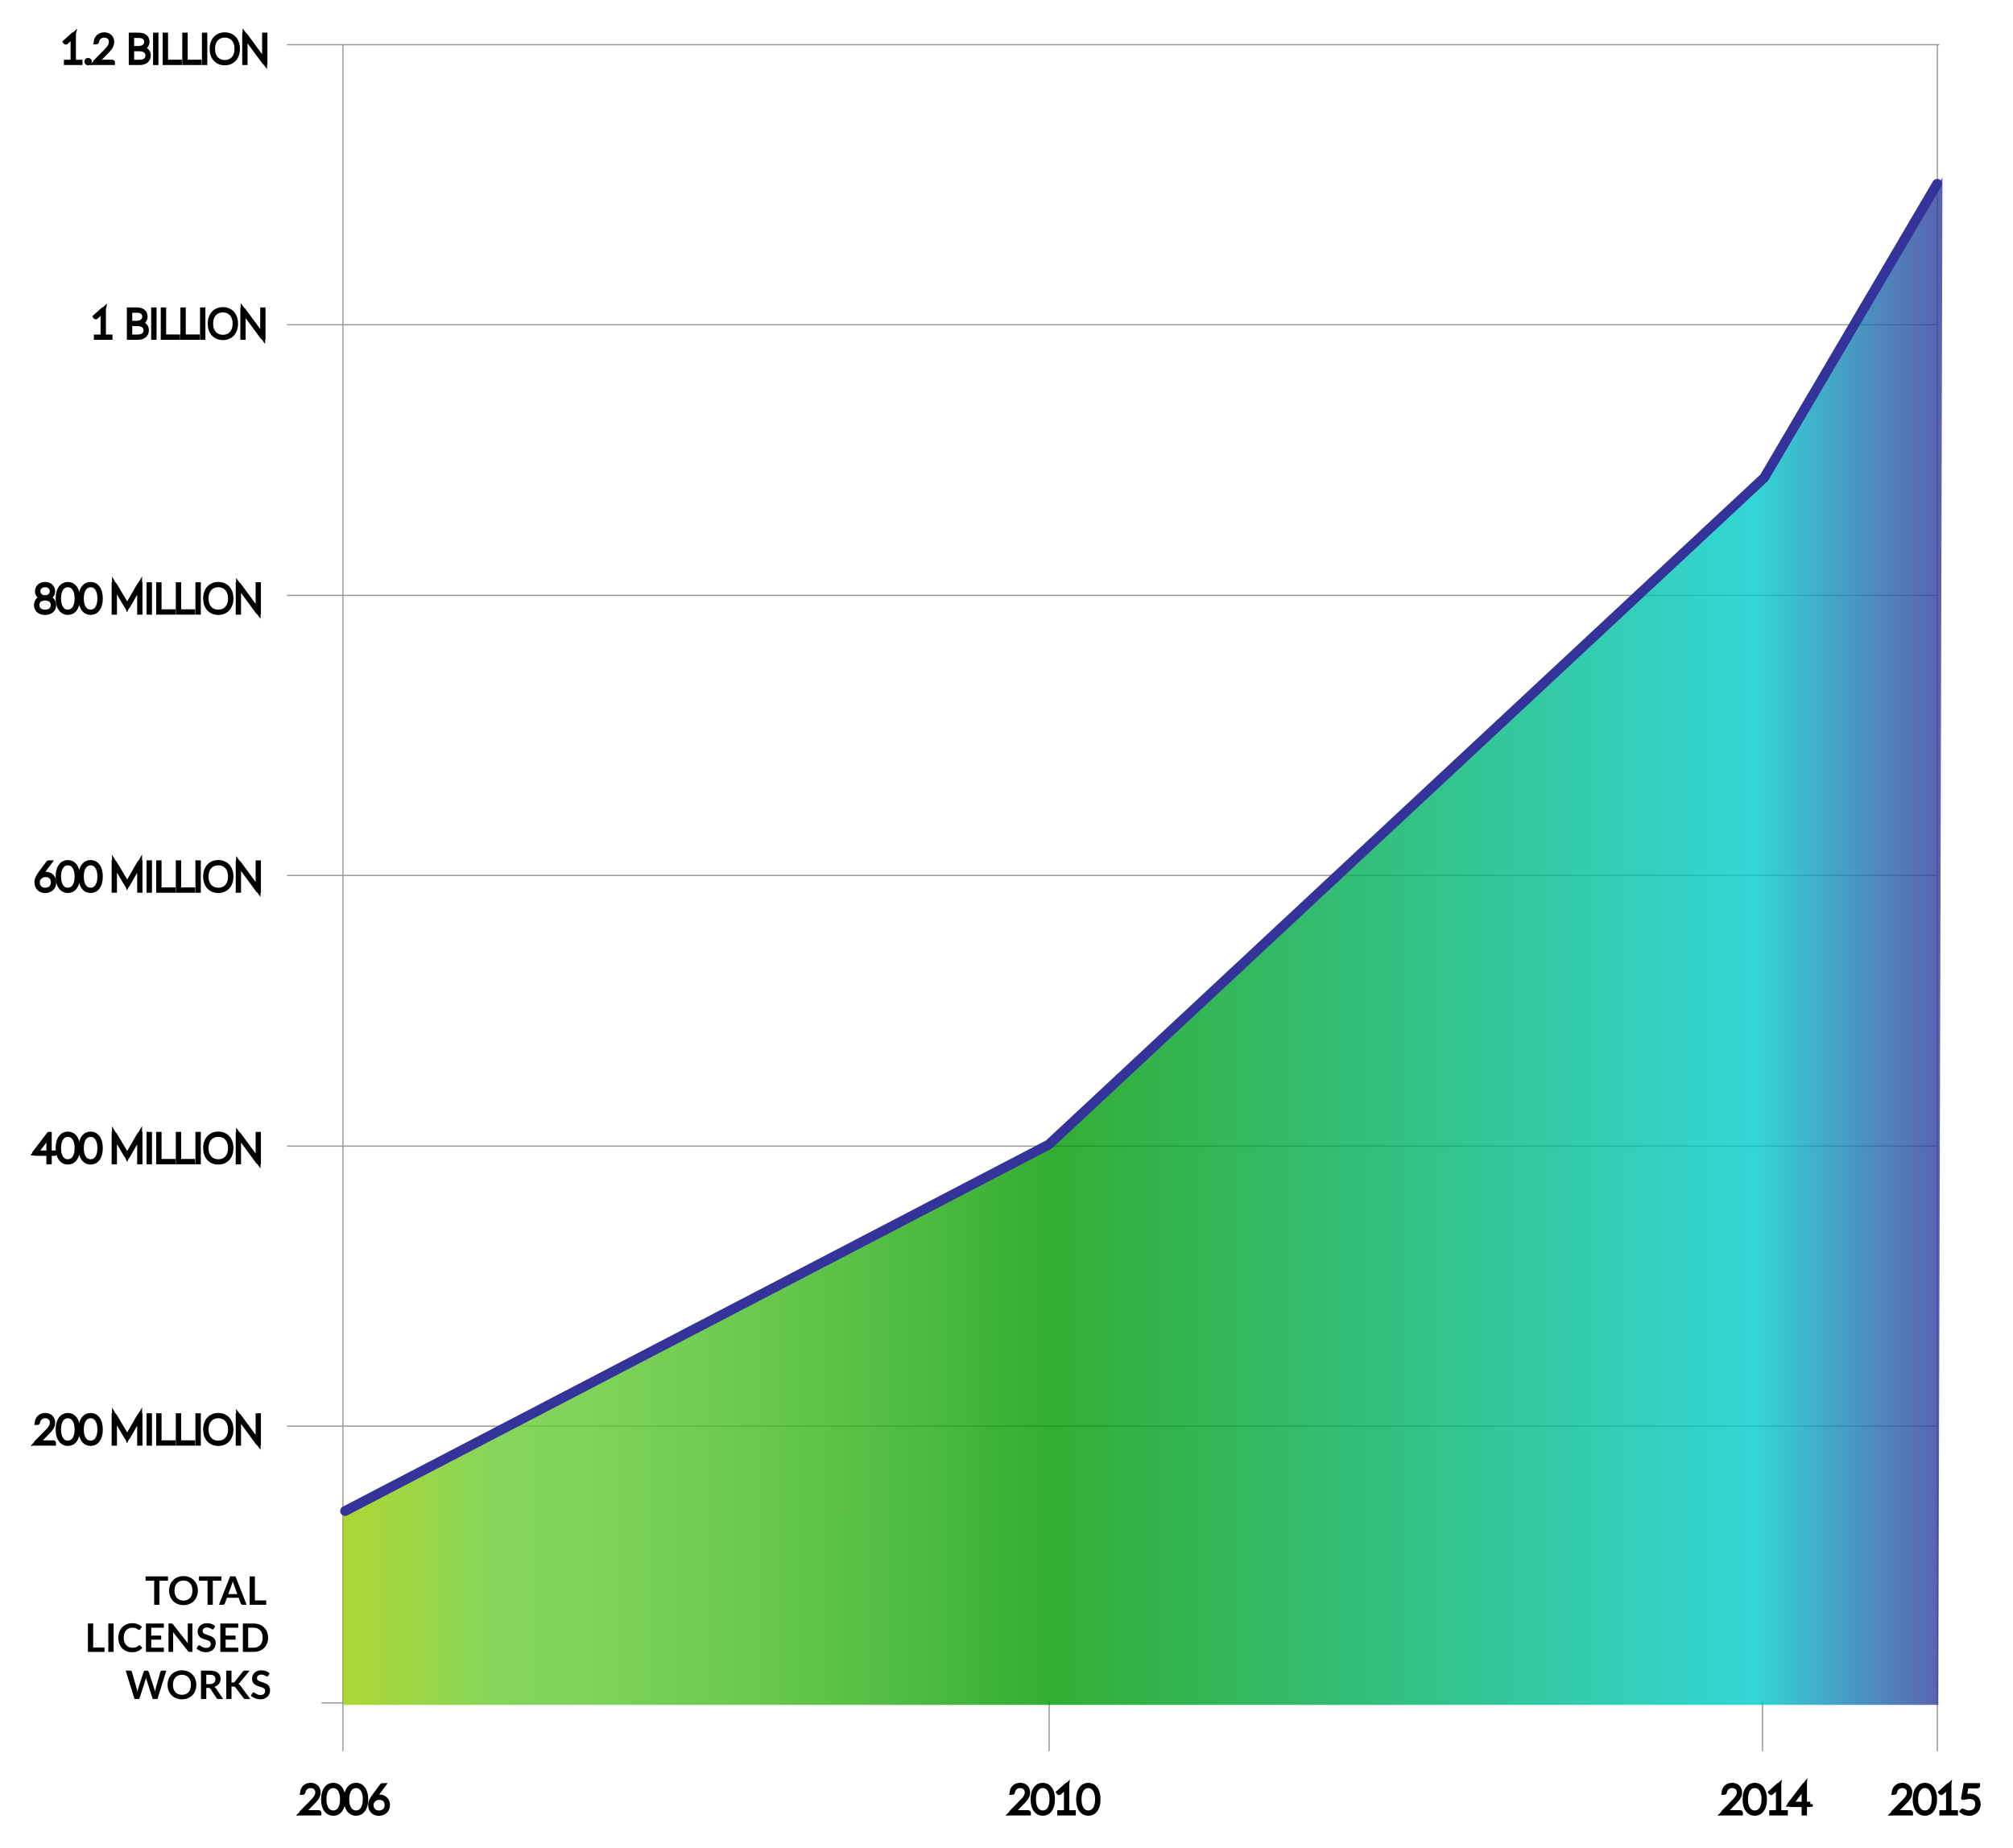 <?xml version="1.0" encoding="UTF-8" standalone="no"?>
<!-- Created with Inkscape (http://www.inkscape.org/) -->

<svg
   xmlns:dc="http://purl.org/dc/elements/1.1/"
   xmlns:cc="http://creativecommons.org/ns#"
   xmlns:rdf="http://www.w3.org/1999/02/22-rdf-syntax-ns#"
   xmlns:svg="http://www.w3.org/2000/svg"
   xmlns="http://www.w3.org/2000/svg"
   xmlns:sodipodi="http://sodipodi.sourceforge.net/DTD/sodipodi-0.dtd"
   xmlns:inkscape="http://www.inkscape.org/namespaces/inkscape"
   width="115.766mm"
   height="106.281mm"
   viewBox="0 0 410.196 376.588"
   id="svg3795"
   version="1.1"
   inkscape:version="0.91 r13725"
   sodipodi:docname="total-licensed-works.svg">
  <defs
     id="defs3797">
    <linearGradient
       id="SVGID_1_"
       gradientUnits="userSpaceOnUse"
       x1="82.725"
       y1="336.306"
       x2="420.568"
       y2="336.306">
      <stop
         offset="0"
         style="stop-color:#99CC00"
         id="stop382" />
      <stop
         offset="0.094"
         style="stop-color:#66CC33"
         id="stop384" />
      <stop
         offset="0.148"
         style="stop-color:#5FC82F"
         id="stop386" />
      <stop
         offset="0.228"
         style="stop-color:#4BBE25"
         id="stop388" />
      <stop
         offset="0.324"
         style="stop-color:#2AAE15"
         id="stop390" />
      <stop
         offset="0.426"
         style="stop-color:#009900"
         id="stop392" />
      <stop
         offset="0.56"
         style="stop-color:#00A83D"
         id="stop394" />
      <stop
         offset="0.851"
         style="stop-color:#00CCCC"
         id="stop396" />
      <stop
         offset="0.97"
         style="stop-color:#333399"
         id="stop398" />
    </linearGradient>
  </defs>
  <sodipodi:namedview
     id="base"
     pagecolor="#ffffff"
     bordercolor="#666666"
     borderopacity="1.0"
     inkscape:pageopacity="0.0"
     inkscape:pageshadow="2"
     inkscape:zoom="1.4718586"
     inkscape:cx="341.20389"
     inkscape:cy="53.447051"
     inkscape:document-units="px"
     inkscape:current-layer="layer1"
     showgrid="false"
     fit-margin-top="2"
     fit-margin-left="2"
     fit-margin-right="2"
     fit-margin-bottom="2"
     inkscape:window-width="2560"
     inkscape:window-height="1536"
     inkscape:window-x="0"
     inkscape:window-y="27"
     inkscape:window-maximized="1" />
  <g
     inkscape:label="Layer 1"
     inkscape:groupmode="layer"
     id="layer1"
     transform="translate(1127.956,275.932)">
    <path
       style="fill:none"
       d="m -866.346,-257.897 55.102,0 0,55.681 -55.102,0 z"
       id="rect351"
       inkscape:connector-curvature="0" />
    <path
       style="fill:none;stroke:#989898;stroke-width:0.25;stroke-linejoin:round;stroke-miterlimit:10"
       inkscape:connector-curvature="0"
       id="path365"
       d="m -1069.48,-266.823 336.725,0 m -336.725,57.058 336.306,0 m -336.306,55.159 336.306,0 m -336.306,57.059 336.306,0 m -336.306,55.157 336.306,0 m -336.306,57.06 336.306,0"
       stroke-miterlimit="10" />
    <path
       style="fill:none;stroke:#989898;stroke-width:0.25;stroke-linejoin:round;stroke-miterlimit:10"
       inkscape:connector-curvature="0"
       id="path369"
       d="M -1069.065,-266.823"
       stroke-miterlimit="10" />
    <path
       style="fill:none;stroke:#989898;stroke-linejoin:round;stroke-miterlimit:10"
       inkscape:connector-curvature="0"
       id="path371"
       d="M -1057.675,71.069"
       stroke-miterlimit="10" />
    <path
       style="fill:none;stroke:#989898;stroke-width:0.25;stroke-linejoin:round;stroke-miterlimit:10"
       inkscape:connector-curvature="0"
       id="path375"
       d="m -1062.438,71.069 4.361,0"
       stroke-miterlimit="10" />
    <path
       style="fill:none;stroke:#989898;stroke-width:0.25;stroke-linejoin:round;stroke-miterlimit:10"
       inkscape:connector-curvature="0"
       id="path379"
       d="m -733.175,-266.83 0,347.736 m -35.629,-10.129 0,10.129 m -145.364,-10.129 0,10.128 m -143.909,-347.735 0,347.735"
       stroke-miterlimit="10" />
    <path
       transform="translate(-1140.779,-420.473)"
       style="opacity:0.8;fill:url(#SVGID_1_)"
       d="m 407.801,491.936 -325.076,0 0,-39.27 1.225,-0.54 143.349,-75.117 145.764,-135.872 35.58,-60.46"
       id="polyline400"
       inkscape:connector-curvature="0" />
    <path
       transform="translate(-1140.779,-420.473)"
       style="fill:none;stroke:#333399;stroke-width:2;stroke-linecap:round;stroke-miterlimit:10"
       d="m 83.141,452.437 143.412,-74.682 145.763,-135.872 35.247,-59.89"
       id="polyline402"
       inkscape:connector-curvature="0" />
    <g
       style="font-size:8px;font-family:Lato;fill:#231f20;stroke:#000000;stroke-opacity:1"
       id="text404">
      <path
         d="m -1063.006,93.417 q 0.04,0 0.04,0.04 l 0,0.048 -3.504,0 0,-0.04 q 0,-0.02 0.012,-0.032 0.012,-0.016 0.02,-0.024 l 2.016,-2.048 q 0.244,-0.252 0.464,-0.492 0.22,-0.24 0.384,-0.488 0.168,-0.248 0.264,-0.512 0.096,-0.264 0.096,-0.564 0,-0.364 -0.124,-0.624 -0.124,-0.264 -0.328,-0.432 -0.204,-0.168 -0.464,-0.248 -0.26,-0.08 -0.532,-0.08 -0.312,0 -0.576,0.096 -0.26,0.096 -0.46,0.272 -0.2,0.172 -0.332,0.412 -0.128,0.24 -0.176,0.532 -0.012,0.064 -0.064,0.064 l -0.04,0 q 0.044,-0.336 0.18,-0.604 0.14,-0.272 0.356,-0.46 0.216,-0.188 0.496,-0.288 0.284,-0.104 0.616,-0.104 0.288,0 0.564,0.084 0.28,0.084 0.496,0.264 0.216,0.176 0.348,0.452 0.136,0.276 0.136,0.664 0,0.32 -0.104,0.596 -0.1,0.276 -0.272,0.528 -0.172,0.252 -0.4,0.496 -0.224,0.24 -0.472,0.492 l -1.976,2.016 q 0.084,-0.008 0.192,-0.012 0.112,-0.004 0.248,-0.004 l 2.896,0 z"
         style="font-size:8px;font-family:Lato;fill:#231f20;stroke:#000000;stroke-opacity:1"
         id="path4231"
         inkscape:connector-curvature="0" />
      <path
         d="m -1058.061,90.705 q 0,0.736 -0.16,1.276 -0.156,0.536 -0.428,0.888 -0.268,0.352 -0.632,0.524 -0.36,0.168 -0.764,0.168 -0.404,0 -0.768,-0.168 -0.36,-0.172 -0.632,-0.524 -0.268,-0.352 -0.428,-0.888 -0.156,-0.54 -0.156,-1.276 0,-0.736 0.156,-1.272 0.16,-0.54 0.428,-0.892 0.272,-0.356 0.632,-0.528 0.364,-0.172 0.768,-0.172 0.404,0 0.764,0.172 0.364,0.172 0.632,0.528 0.272,0.352 0.428,0.892 0.16,0.536 0.16,1.272 z m -0.104,0 q 0,-0.72 -0.152,-1.244 -0.148,-0.524 -0.404,-0.864 -0.256,-0.344 -0.6,-0.508 -0.34,-0.168 -0.724,-0.168 -0.384,0 -0.728,0.168 -0.344,0.164 -0.604,0.508 -0.256,0.34 -0.408,0.864 -0.148,0.524 -0.148,1.244 0,0.72 0.148,1.244 0.152,0.524 0.408,0.864 0.26,0.34 0.604,0.504 0.344,0.164 0.728,0.164 0.384,0 0.724,-0.164 0.344,-0.164 0.6,-0.504 0.256,-0.34 0.404,-0.864 0.152,-0.524 0.152,-1.244 z"
         style="font-size:8px;font-family:Lato;fill:#231f20;stroke:#000000;stroke-opacity:1"
         id="path4233"
         inkscape:connector-curvature="0" />
      <path
         d="m -1053.421,90.705 q 0,0.736 -0.16,1.276 -0.156,0.536 -0.428,0.888 -0.268,0.352 -0.632,0.524 -0.36,0.168 -0.764,0.168 -0.404,0 -0.768,-0.168 -0.36,-0.172 -0.632,-0.524 -0.268,-0.352 -0.428,-0.888 -0.156,-0.54 -0.156,-1.276 0,-0.736 0.156,-1.272 0.16,-0.54 0.428,-0.892 0.272,-0.356 0.632,-0.528 0.364,-0.172 0.768,-0.172 0.404,0 0.764,0.172 0.364,0.172 0.632,0.528 0.272,0.352 0.428,0.892 0.16,0.536 0.16,1.272 z m -0.104,0 q 0,-0.72 -0.152,-1.244 -0.148,-0.524 -0.404,-0.864 -0.256,-0.344 -0.6,-0.508 -0.34,-0.168 -0.724,-0.168 -0.384,0 -0.728,0.168 -0.344,0.164 -0.604,0.508 -0.256,0.34 -0.408,0.864 -0.148,0.524 -0.148,1.244 0,0.72 0.148,1.244 0.152,0.524 0.408,0.864 0.26,0.34 0.604,0.504 0.344,0.164 0.728,0.164 0.384,0 0.724,-0.164 0.344,-0.164 0.6,-0.504 0.256,-0.34 0.404,-0.864 0.152,-0.524 0.152,-1.244 z"
         style="font-size:8px;font-family:Lato;fill:#231f20;stroke:#000000;stroke-opacity:1"
         id="path4235"
         inkscape:connector-curvature="0" />
      <path
         d="m -1050.768,93.489 q 0.396,0 0.708,-0.12 0.316,-0.12 0.532,-0.332 0.216,-0.216 0.332,-0.508 0.116,-0.296 0.116,-0.64 0,-0.364 -0.116,-0.656 -0.112,-0.292 -0.32,-0.496 -0.204,-0.204 -0.492,-0.312 -0.288,-0.112 -0.632,-0.112 -0.408,0 -0.728,0.144 -0.316,0.14 -0.532,0.364 -0.216,0.22 -0.332,0.492 -0.112,0.272 -0.112,0.536 0,0.356 0.112,0.656 0.112,0.3 0.316,0.52 0.208,0.216 0.5,0.34 0.292,0.124 0.648,0.124 z m -0.856,-3.328 q -0.216,0.3 -0.364,0.54 -0.148,0.236 -0.236,0.456 0.104,-0.216 0.268,-0.384 0.164,-0.172 0.372,-0.292 0.208,-0.12 0.444,-0.184 0.24,-0.064 0.492,-0.064 0.38,0 0.688,0.124 0.308,0.124 0.524,0.344 0.216,0.22 0.332,0.524 0.12,0.304 0.12,0.664 0,0.376 -0.132,0.684 -0.132,0.308 -0.372,0.532 -0.236,0.22 -0.564,0.344 -0.328,0.12 -0.716,0.12 -0.368,0 -0.676,-0.116 -0.304,-0.12 -0.528,-0.348 -0.22,-0.228 -0.344,-0.56 -0.124,-0.332 -0.124,-0.76 0,-0.292 0.168,-0.708 0.172,-0.416 0.568,-0.956 l 1.624,-2.192 q 0.012,-0.02 0.024,-0.02 0.012,-0.004 0.024,-0.004 l 0.08,0 -1.672,2.256 z"
         style="font-size:8px;font-family:Lato;fill:#231f20;stroke:#000000;stroke-opacity:1"
         id="path4237"
         inkscape:connector-curvature="0" />
    </g>
    <g
       style="font-size:8px;font-family:Lato;fill:#231f20;stroke:#000000;stroke-opacity:1"
       id="text406">
      <path
         d="m -918.426,93.417 q 0.04,0 0.04,0.04 l 0,0.048 -3.504,0 0,-0.04 q 0,-0.02 0.012,-0.032 0.012,-0.016 0.02,-0.024 l 2.016,-2.048 q 0.244,-0.252 0.464,-0.492 0.22,-0.24 0.384,-0.488 0.168,-0.248 0.264,-0.512 0.096,-0.264 0.096,-0.564 0,-0.364 -0.124,-0.624 -0.124,-0.264 -0.328,-0.432 -0.204,-0.168 -0.464,-0.248 -0.26,-0.08 -0.532,-0.08 -0.312,0 -0.576,0.096 -0.26,0.096 -0.46,0.272 -0.2,0.172 -0.332,0.412 -0.128,0.24 -0.176,0.532 -0.012,0.064 -0.064,0.064 l -0.04,0 q 0.044,-0.336 0.18,-0.604 0.14,-0.272 0.356,-0.46 0.216,-0.188 0.496,-0.288 0.284,-0.104 0.616,-0.104 0.288,0 0.564,0.084 0.28,0.084 0.496,0.264 0.216,0.176 0.348,0.452 0.136,0.276 0.136,0.664 0,0.32 -0.104,0.596 -0.1,0.276 -0.272,0.528 -0.172,0.252 -0.4,0.496 -0.224,0.24 -0.472,0.492 l -1.976,2.016 q 0.084,-0.008 0.192,-0.012 0.112,-0.004 0.248,-0.004 l 2.896,0 z"
         style="font-size:8px;font-family:Lato;fill:#231f20;stroke:#000000;stroke-opacity:1"
         id="path4222"
         inkscape:connector-curvature="0" />
      <path
         d="m -913.482,90.705 q 0,0.736 -0.16,1.276 -0.156,0.536 -0.428,0.888 -0.268,0.352 -0.632,0.524 -0.36,0.168 -0.764,0.168 -0.404,0 -0.768,-0.168 -0.36,-0.172 -0.632,-0.524 -0.268,-0.352 -0.428,-0.888 -0.156,-0.54 -0.156,-1.276 0,-0.736 0.156,-1.272 0.16,-0.54 0.428,-0.892 0.272,-0.356 0.632,-0.528 0.364,-0.172 0.768,-0.172 0.404,0 0.764,0.172 0.364,0.172 0.632,0.528 0.272,0.352 0.428,0.892 0.16,0.536 0.16,1.272 z m -0.104,0 q 0,-0.72 -0.152,-1.244 -0.148,-0.524 -0.404,-0.864 -0.256,-0.344 -0.6,-0.508 -0.34,-0.168 -0.724,-0.168 -0.384,0 -0.728,0.168 -0.344,0.164 -0.604,0.508 -0.256,0.34 -0.408,0.864 -0.148,0.524 -0.148,1.244 0,0.72 0.148,1.244 0.152,0.524 0.408,0.864 0.26,0.34 0.604,0.504 0.344,0.164 0.728,0.164 0.384,0 0.724,-0.164 0.344,-0.164 0.6,-0.504 0.256,-0.34 0.404,-0.864 0.152,-0.524 0.152,-1.244 z"
         style="font-size:8px;font-family:Lato;fill:#231f20;stroke:#000000;stroke-opacity:1"
         id="path4224"
         inkscape:connector-curvature="0" />
      <path
         d="m -909.229,93.425 0,0.08 -2.784,0 0,-0.08 1.36,0 0,-5.184 q 0,-0.056 0.004,-0.112 0.004,-0.06 0.012,-0.116 l -1.448,1.308 q -0.04,0.04 -0.08,0 l -0.024,-0.032 1.576,-1.416 0.056,0 0,5.552 1.328,0 z"
         style="font-size:8px;font-family:Lato;fill:#231f20;stroke:#000000;stroke-opacity:1"
         id="path4226"
         inkscape:connector-curvature="0" />
      <path
         d="m -904.2,90.705 q 0,0.736 -0.16,1.276 -0.156,0.536 -0.428,0.888 -0.268,0.352 -0.632,0.524 -0.36,0.168 -0.764,0.168 -0.404,0 -0.768,-0.168 -0.36,-0.172 -0.632,-0.524 -0.268,-0.352 -0.428,-0.888 -0.156,-0.54 -0.156,-1.276 0,-0.736 0.156,-1.272 0.16,-0.54 0.428,-0.892 0.272,-0.356 0.632,-0.528 0.364,-0.172 0.768,-0.172 0.404,0 0.764,0.172 0.364,0.172 0.632,0.528 0.272,0.352 0.428,0.892 0.16,0.536 0.16,1.272 z m -0.104,0 q 0,-0.72 -0.152,-1.244 -0.148,-0.524 -0.404,-0.864 -0.256,-0.344 -0.6,-0.508 -0.34,-0.168 -0.724,-0.168 -0.384,0 -0.728,0.168 -0.344,0.164 -0.604,0.508 -0.256,0.34 -0.408,0.864 -0.148,0.524 -0.148,1.244 0,0.72 0.148,1.244 0.152,0.524 0.408,0.864 0.26,0.34 0.604,0.504 0.344,0.164 0.728,0.164 0.384,0 0.724,-0.164 0.344,-0.164 0.6,-0.504 0.256,-0.34 0.404,-0.864 0.152,-0.524 0.152,-1.244 z"
         style="font-size:8px;font-family:Lato;fill:#231f20;stroke:#000000;stroke-opacity:1"
         id="path4228"
         inkscape:connector-curvature="0" />
    </g>
    <g
       style="font-size:8px;font-family:Lato;fill:#231f20;stroke:#000000;stroke-opacity:1"
       id="text408">
      <path
         d="m -773.34,93.417 q 0.04,0 0.04,0.04 l 0,0.048 -3.504,0 0,-0.04 q 0,-0.02 0.012,-0.032 0.012,-0.016 0.02,-0.024 l 2.016,-2.048 q 0.244,-0.252 0.464,-0.492 0.22,-0.24 0.384,-0.488 0.168,-0.248 0.264,-0.512 0.096,-0.264 0.096,-0.564 0,-0.364 -0.124,-0.624 -0.124,-0.264 -0.328,-0.432 -0.204,-0.168 -0.464,-0.248 -0.26,-0.08 -0.532,-0.08 -0.312,0 -0.576,0.096 -0.26,0.096 -0.46,0.272 -0.2,0.172 -0.332,0.412 -0.128,0.24 -0.176,0.532 -0.012,0.064 -0.064,0.064 l -0.04,0 q 0.044,-0.336 0.18,-0.604 0.14,-0.272 0.356,-0.46 0.216,-0.188 0.496,-0.288 0.284,-0.104 0.616,-0.104 0.288,0 0.564,0.084 0.28,0.084 0.496,0.264 0.216,0.176 0.348,0.452 0.136,0.276 0.136,0.664 0,0.32 -0.104,0.596 -0.1,0.276 -0.272,0.528 -0.172,0.252 -0.4,0.496 -0.224,0.24 -0.472,0.492 l -1.976,2.016 q 0.084,-0.008 0.192,-0.012 0.112,-0.004 0.248,-0.004 l 2.896,0 z"
         style="font-size:8px;font-family:Lato;fill:#231f20;stroke:#000000;stroke-opacity:1"
         id="path4213"
         inkscape:connector-curvature="0" />
      <path
         d="m -768.395,90.705 q 0,0.736 -0.16,1.276 -0.156,0.536 -0.428,0.888 -0.268,0.352 -0.632,0.524 -0.36,0.168 -0.764,0.168 -0.404,0 -0.768,-0.168 -0.36,-0.172 -0.632,-0.524 -0.268,-0.352 -0.428,-0.888 -0.156,-0.54 -0.156,-1.276 0,-0.736 0.156,-1.272 0.16,-0.54 0.428,-0.892 0.272,-0.356 0.632,-0.528 0.364,-0.172 0.768,-0.172 0.404,0 0.764,0.172 0.364,0.172 0.632,0.528 0.272,0.352 0.428,0.892 0.16,0.536 0.16,1.272 z m -0.104,0 q 0,-0.72 -0.152,-1.244 -0.148,-0.524 -0.404,-0.864 -0.256,-0.344 -0.6,-0.508 -0.34,-0.168 -0.724,-0.168 -0.384,0 -0.728,0.168 -0.344,0.164 -0.604,0.508 -0.256,0.34 -0.408,0.864 -0.148,0.524 -0.148,1.244 0,0.72 0.148,1.244 0.152,0.524 0.408,0.864 0.26,0.34 0.604,0.504 0.344,0.164 0.728,0.164 0.384,0 0.724,-0.164 0.344,-0.164 0.6,-0.504 0.256,-0.34 0.404,-0.864 0.152,-0.524 0.152,-1.244 z"
         style="font-size:8px;font-family:Lato;fill:#231f20;stroke:#000000;stroke-opacity:1"
         id="path4215"
         inkscape:connector-curvature="0" />
      <path
         d="m -764.143,93.425 0,0.08 -2.784,0 0,-0.08 1.36,0 0,-5.184 q 0,-0.056 0.004,-0.112 0.004,-0.06 0.012,-0.116 l -1.448,1.308 q -0.04,0.04 -0.08,0 l -0.024,-0.032 1.576,-1.416 0.056,0 0,5.552 1.328,0 z"
         style="font-size:8px;font-family:Lato;fill:#231f20;stroke:#000000;stroke-opacity:1"
         id="path4217"
         inkscape:connector-curvature="0" />
      <path
         d="m -760.33,91.697 0,-3.48 q 0,-0.04 0,-0.076 0.004,-0.036 0.008,-0.076 l -2.756,3.632 2.748,0 z m 1.272,0 0,0.032 q 0,0.048 -0.064,0.048 l -1.12,0 0,1.728 -0.088,0 0,-1.728 -2.784,0 q -0.044,0 -0.056,-0.008 -0.008,-0.012 -0.016,-0.032 l -0.008,-0.032 2.896,-3.808 0.056,0 0,3.8 1.184,0 z"
         style="font-size:8px;font-family:Lato;fill:#231f20;stroke:#000000;stroke-opacity:1"
         id="path4219"
         inkscape:connector-curvature="0" />
    </g>
    <g
       style="font-size:8px;font-family:Lato;fill:#231f20;stroke:#000000;stroke-opacity:1"
       id="text410">
      <path
         d="m -738.673,93.417 q 0.04,0 0.04,0.04 l 0,0.048 -3.504,0 0,-0.04 q 0,-0.02 0.012,-0.032 0.012,-0.016 0.02,-0.024 l 2.016,-2.048 q 0.244,-0.252 0.464,-0.492 0.22,-0.24 0.384,-0.488 0.168,-0.248 0.264,-0.512 0.096,-0.264 0.096,-0.564 0,-0.364 -0.124,-0.624 -0.124,-0.264 -0.328,-0.432 -0.204,-0.168 -0.464,-0.248 -0.26,-0.08 -0.532,-0.08 -0.312,0 -0.576,0.096 -0.26,0.096 -0.46,0.272 -0.2,0.172 -0.332,0.412 -0.128,0.24 -0.176,0.532 -0.012,0.064 -0.064,0.064 l -0.04,0 q 0.044,-0.336 0.18,-0.604 0.14,-0.272 0.356,-0.46 0.216,-0.188 0.496,-0.288 0.284,-0.104 0.616,-0.104 0.288,0 0.564,0.084 0.28,0.084 0.496,0.264 0.216,0.176 0.348,0.452 0.136,0.276 0.136,0.664 0,0.32 -0.104,0.596 -0.1,0.276 -0.272,0.528 -0.172,0.252 -0.4,0.496 -0.224,0.24 -0.472,0.492 l -1.976,2.016 q 0.084,-0.008 0.192,-0.012 0.112,-0.004 0.248,-0.004 l 2.896,0 z"
         style="font-size:8px;font-family:Lato;fill:#231f20;stroke:#000000;stroke-opacity:1"
         id="path4204"
         inkscape:connector-curvature="0" />
      <path
         d="m -733.728,90.705 q 0,0.736 -0.16,1.276 -0.156,0.536 -0.428,0.888 -0.268,0.352 -0.632,0.524 -0.36,0.168 -0.764,0.168 -0.404,0 -0.768,-0.168 -0.36,-0.172 -0.632,-0.524 -0.268,-0.352 -0.428,-0.888 -0.156,-0.54 -0.156,-1.276 0,-0.736 0.156,-1.272 0.16,-0.54 0.428,-0.892 0.272,-0.356 0.632,-0.528 0.364,-0.172 0.768,-0.172 0.404,0 0.764,0.172 0.364,0.172 0.632,0.528 0.272,0.352 0.428,0.892 0.16,0.536 0.16,1.272 z m -0.104,0 q 0,-0.72 -0.152,-1.244 -0.148,-0.524 -0.404,-0.864 -0.256,-0.344 -0.6,-0.508 -0.34,-0.168 -0.724,-0.168 -0.384,0 -0.728,0.168 -0.344,0.164 -0.604,0.508 -0.256,0.34 -0.408,0.864 -0.148,0.524 -0.148,1.244 0,0.72 0.148,1.244 0.152,0.524 0.408,0.864 0.26,0.34 0.604,0.504 0.344,0.164 0.728,0.164 0.384,0 0.724,-0.164 0.344,-0.164 0.6,-0.504 0.256,-0.34 0.404,-0.864 0.152,-0.524 0.152,-1.244 z"
         style="font-size:8px;font-family:Lato;fill:#231f20;stroke:#000000;stroke-opacity:1"
         id="path4206"
         inkscape:connector-curvature="0" />
      <path
         d="m -729.476,93.425 0,0.08 -2.784,0 0,-0.08 1.36,0 0,-5.184 q 0,-0.056 0.004,-0.112 0.004,-0.06 0.012,-0.116 l -1.448,1.308 q -0.04,0.04 -0.08,0 l -0.024,-0.032 1.576,-1.416 0.056,0 0,5.552 1.328,0 z"
         style="font-size:8px;font-family:Lato;fill:#231f20;stroke:#000000;stroke-opacity:1"
         id="path4208"
         inkscape:connector-curvature="0" />
      <path
         d="m -727.699,90.213 q 0.308,-0.08 0.576,-0.116 0.272,-0.036 0.512,-0.036 0.436,0 0.764,0.124 0.332,0.12 0.552,0.34 0.224,0.216 0.336,0.524 0.112,0.304 0.112,0.672 0,0.44 -0.152,0.784 -0.152,0.344 -0.408,0.58 -0.256,0.236 -0.596,0.36 -0.336,0.124 -0.708,0.124 -0.216,0 -0.416,-0.036 -0.2,-0.036 -0.376,-0.092 -0.172,-0.06 -0.316,-0.132 -0.144,-0.076 -0.252,-0.156 l 0.024,-0.032 q 0.012,-0.024 0.048,-0.024 0.028,0 0.124,0.06 0.096,0.056 0.256,0.128 0.164,0.072 0.388,0.132 0.228,0.056 0.52,0.056 0.356,0 0.676,-0.112 0.32,-0.116 0.56,-0.336 0.24,-0.224 0.38,-0.552 0.144,-0.332 0.144,-0.76 0,-0.34 -0.1,-0.628 -0.096,-0.288 -0.3,-0.496 -0.204,-0.212 -0.52,-0.328 -0.312,-0.12 -0.74,-0.12 -0.24,0 -0.52,0.04 -0.276,0.036 -0.596,0.116 l -0.072,-0.032 0.424,-2.36 2.4,0 0,0.04 q 0,0.02 -0.016,0.036 -0.016,0.012 -0.04,0.012 l -2.26,0 -0.408,2.22 z"
         style="font-size:8px;font-family:Lato;fill:#231f20;stroke:#000000;stroke-opacity:1"
         id="path4210"
         inkscape:connector-curvature="0" />
    </g>
    <g
       id="text412"
       style="stroke:#000000;stroke-opacity:1">
      <path
         d="m -1117.091,18.056 q 0.04,0 0.04,0.04 l 0,0.048 -3.504,0 0,-0.04 q 0,-0.02 0.012,-0.032 0.012,-0.016 0.02,-0.024 l 2.016,-2.048 q 0.244,-0.252 0.464,-0.492 0.22,-0.24 0.384,-0.488 0.168,-0.248 0.264,-0.512 0.096,-0.264 0.096,-0.564 0,-0.364 -0.124,-0.624 -0.124,-0.264 -0.328,-0.432 -0.204,-0.168 -0.464,-0.248 -0.26,-0.08 -0.532,-0.08 -0.312,0 -0.576,0.096 -0.26,0.096 -0.46,0.272 -0.2,0.172 -0.332,0.412 -0.128,0.24 -0.176,0.532 -0.012,0.064 -0.064,0.064 l -0.04,0 q 0.044,-0.336 0.18,-0.604 0.14,-0.272 0.356,-0.46 0.216,-0.188 0.496,-0.288 0.284,-0.104 0.616,-0.104 0.288,0 0.564,0.084 0.28,0.084 0.496,0.264 0.216,0.176 0.348,0.452 0.136,0.276 0.136,0.664 0,0.32 -0.104,0.596 -0.1,0.276 -0.272,0.528 -0.172,0.252 -0.4,0.496 -0.224,0.24 -0.472,0.492 l -1.976,2.016 q 0.084,-0.008 0.192,-0.012 0.112,-0.004 0.248,-0.004 l 2.896,0 z"
         style="font-size:8px;font-family:Lato;fill:#231f20;stroke:#000000;stroke-opacity:1"
         id="path4183"
         inkscape:connector-curvature="0" />
      <path
         d="m -1112.147,15.344 q 0,0.736 -0.16,1.276 -0.156,0.536 -0.428,0.888 -0.268,0.352 -0.632,0.524 -0.36,0.168 -0.764,0.168 -0.404,0 -0.768,-0.168 -0.36,-0.172 -0.632,-0.524 -0.268,-0.352 -0.428,-0.888 -0.156,-0.54 -0.156,-1.276 0,-0.736 0.156,-1.272 0.16,-0.54 0.428,-0.892 0.272,-0.356 0.632,-0.528 0.364,-0.172 0.768,-0.172 0.404,0 0.764,0.172 0.364,0.172 0.632,0.528 0.272,0.352 0.428,0.892 0.16,0.536 0.16,1.272 z m -0.104,0 q 0,-0.72 -0.152,-1.244 -0.148,-0.524 -0.404,-0.864 -0.256,-0.344 -0.6,-0.508 -0.34,-0.168 -0.724,-0.168 -0.384,0 -0.728,0.168 -0.344,0.164 -0.604,0.508 -0.256,0.34 -0.408,0.864 -0.148,0.524 -0.148,1.244 0,0.72 0.148,1.244 0.152,0.524 0.408,0.864 0.26,0.34 0.604,0.504 0.344,0.164 0.728,0.164 0.384,0 0.724,-0.164 0.344,-0.164 0.6,-0.504 0.256,-0.34 0.404,-0.864 0.152,-0.524 0.152,-1.244 z"
         style="font-size:8px;font-family:Lato;fill:#231f20;stroke:#000000;stroke-opacity:1"
         id="path4185"
         inkscape:connector-curvature="0" />
      <path
         d="m -1107.506,15.344 q 0,0.736 -0.16,1.276 -0.156,0.536 -0.428,0.888 -0.268,0.352 -0.632,0.524 -0.36,0.168 -0.764,0.168 -0.404,0 -0.768,-0.168 -0.36,-0.172 -0.632,-0.524 -0.268,-0.352 -0.428,-0.888 -0.156,-0.54 -0.156,-1.276 0,-0.736 0.156,-1.272 0.16,-0.54 0.428,-0.892 0.272,-0.356 0.632,-0.528 0.364,-0.172 0.768,-0.172 0.404,0 0.764,0.172 0.364,0.172 0.632,0.528 0.272,0.352 0.428,0.892 0.16,0.536 0.16,1.272 z m -0.104,0 q 0,-0.72 -0.152,-1.244 -0.148,-0.524 -0.404,-0.864 -0.256,-0.344 -0.6,-0.508 -0.34,-0.168 -0.724,-0.168 -0.384,0 -0.728,0.168 -0.344,0.164 -0.604,0.508 -0.256,0.34 -0.408,0.864 -0.148,0.524 -0.148,1.244 0,0.72 0.148,1.244 0.152,0.524 0.408,0.864 0.26,0.34 0.604,0.504 0.344,0.164 0.728,0.164 0.384,0 0.724,-0.164 0.344,-0.164 0.6,-0.504 0.256,-0.34 0.404,-0.864 0.152,-0.524 0.152,-1.244 z"
         style="font-size:8px;font-family:Lato;fill:#231f20;stroke:#000000;stroke-opacity:1"
         id="path4187"
         inkscape:connector-curvature="0" />
      <path
         d="m -1099.427,12.544 0,5.6 -0.08,0 0,-5.352 q 0,-0.02 0,-0.036 0,-0.02 0,-0.04 l -2.452,4.268 q -0.028,0.04 -0.056,0.04 l -0.024,0 q -0.028,0 -0.056,-0.04 l -2.532,-4.272 q 0,0.02 0,0.04 0,0.02 0,0.04 l 0,5.352 -0.08,0 0,-5.6 0.032,0 q 0.036,0 0.056,0.032 l 2.544,4.284 q 0.016,0.024 0.024,0.044 0.012,0.02 0.02,0.04 0.01,-0.02 0.016,-0.04 0.012,-0.02 0.028,-0.044 l 2.464,-4.284 q 0.02,-0.032 0.056,-0.032 l 0.032,0 z"
         style="font-size:8px;font-family:Lato;fill:#231f20;stroke:#000000;stroke-opacity:1"
         id="path4189"
         inkscape:connector-curvature="0" />
      <path
         d="m -1097.491,18.144 -0.096,0 0,-5.6 0.096,0 0,5.6 z"
         style="font-size:8px;font-family:Lato;fill:#231f20;stroke:#000000;stroke-opacity:1"
         id="path4191"
         inkscape:connector-curvature="0" />
      <path
         d="m -1092.682,18.056 0,0.088 -2.952,0 0,-5.6 0.096,0 0,5.512 2.856,0 z"
         style="font-size:8px;font-family:Lato;fill:#231f20;stroke:#000000;stroke-opacity:1"
         id="path4193"
         inkscape:connector-curvature="0" />
      <path
         d="m -1088.682,18.056 0,0.088 -2.952,0 0,-5.6 0.096,0 0,5.512 2.856,0 z"
         style="font-size:8px;font-family:Lato;fill:#231f20;stroke:#000000;stroke-opacity:1"
         id="path4195"
         inkscape:connector-curvature="0" />
      <path
         d="m -1087.538,18.144 -0.096,0 0,-5.6 0.096,0 0,5.6 z"
         style="font-size:8px;font-family:Lato;fill:#231f20;stroke:#000000;stroke-opacity:1"
         id="path4197"
         inkscape:connector-curvature="0" />
      <path
         d="m -1080.885,15.344 q 0,0.664 -0.192,1.192 -0.188,0.528 -0.532,0.9 -0.34,0.368 -0.816,0.568 -0.476,0.196 -1.052,0.196 -0.572,0 -1.048,-0.196 -0.472,-0.2 -0.816,-0.568 -0.34,-0.372 -0.532,-0.9 -0.188,-0.528 -0.188,-1.192 0,-0.66 0.188,-1.188 0.192,-0.532 0.532,-0.904 0.344,-0.372 0.816,-0.572 0.476,-0.2 1.048,-0.2 0.576,0 1.052,0.2 0.476,0.196 0.816,0.568 0.344,0.372 0.532,0.904 0.192,0.528 0.192,1.192 z m -0.104,0 q 0,-0.652 -0.184,-1.168 -0.18,-0.516 -0.508,-0.876 -0.328,-0.36 -0.788,-0.548 -0.456,-0.192 -1.008,-0.192 -0.544,0 -1,0.192 -0.456,0.188 -0.788,0.548 -0.328,0.36 -0.516,0.876 -0.184,0.516 -0.184,1.168 0,0.652 0.184,1.168 0.188,0.512 0.516,0.872 0.332,0.356 0.788,0.548 0.456,0.188 1,0.188 0.552,0 1.008,-0.188 0.46,-0.192 0.788,-0.548 0.328,-0.36 0.508,-0.872 0.184,-0.516 0.184,-1.168 z"
         style="font-size:8px;font-family:Lato;fill:#231f20;stroke:#000000;stroke-opacity:1"
         id="path4199"
         inkscape:connector-curvature="0" />
      <path
         d="m -1075.287,12.544 0,5.6 -0.024,0 q -0.024,0 -0.044,-0.028 l -3.984,-5.424 q 0,0.028 0,0.052 0,0.024 0,0.048 l 0,5.352 -0.08,0 0,-5.6 0.032,0 q 0.036,0 0.056,0.032 l 3.964,5.396 q 0,-0.02 0,-0.04 0,-0.024 0,-0.044 l 0,-5.344 0.08,0 z"
         style="font-size:8px;font-family:Lato;fill:#231f20;stroke:#000000;stroke-opacity:1"
         id="path4201"
         inkscape:connector-curvature="0" />
    </g>
    <g
       id="text420"
       style="stroke:#000000;stroke-opacity:1">
      <path
         d="m -1118.003,-40.997 0,-3.48 q 0,-0.04 0,-0.076 0,-0.036 0.01,-0.076 l -2.756,3.632 2.748,0 z m 1.272,0 0,0.032 q 0,0.048 -0.064,0.048 l -1.12,0 0,1.728 -0.088,0 0,-1.728 -2.784,0 q -0.044,0 -0.056,-0.008 -0.01,-0.012 -0.016,-0.032 l -0.01,-0.032 2.896,-3.808 0.056,0 0,3.8 1.184,0 z"
         style="font-size:8px;font-family:Lato;fill:#231f20;stroke:#000000;stroke-opacity:1"
         id="path4162"
         inkscape:connector-curvature="0" />
      <path
         d="m -1112.147,-41.989 q 0,0.736 -0.16,1.276 -0.156,0.536 -0.428,0.888 -0.268,0.352 -0.632,0.524 -0.36,0.168 -0.764,0.168 -0.404,0 -0.768,-0.168 -0.36,-0.172 -0.632,-0.524 -0.268,-0.352 -0.428,-0.888 -0.156,-0.54 -0.156,-1.276 0,-0.736 0.156,-1.272 0.16,-0.54 0.428,-0.892 0.272,-0.356 0.632,-0.528 0.364,-0.172 0.768,-0.172 0.404,0 0.764,0.172 0.364,0.172 0.632,0.528 0.272,0.352 0.428,0.892 0.16,0.536 0.16,1.272 z m -0.104,0 q 0,-0.72 -0.152,-1.244 -0.148,-0.524 -0.404,-0.864 -0.256,-0.344 -0.6,-0.508 -0.34,-0.168 -0.724,-0.168 -0.384,0 -0.728,0.168 -0.344,0.164 -0.604,0.508 -0.256,0.34 -0.408,0.864 -0.148,0.524 -0.148,1.244 0,0.72 0.148,1.244 0.152,0.524 0.408,0.864 0.26,0.34 0.604,0.504 0.344,0.164 0.728,0.164 0.384,0 0.724,-0.164 0.344,-0.164 0.6,-0.504 0.256,-0.34 0.404,-0.864 0.152,-0.524 0.152,-1.244 z"
         style="font-size:8px;font-family:Lato;fill:#231f20;stroke:#000000;stroke-opacity:1"
         id="path4164"
         inkscape:connector-curvature="0" />
      <path
         d="m -1107.506,-41.989 q 0,0.736 -0.16,1.276 -0.156,0.536 -0.428,0.888 -0.268,0.352 -0.632,0.524 -0.36,0.168 -0.764,0.168 -0.404,0 -0.768,-0.168 -0.36,-0.172 -0.632,-0.524 -0.268,-0.352 -0.428,-0.888 -0.156,-0.54 -0.156,-1.276 0,-0.736 0.156,-1.272 0.16,-0.54 0.428,-0.892 0.272,-0.356 0.632,-0.528 0.364,-0.172 0.768,-0.172 0.404,0 0.764,0.172 0.364,0.172 0.632,0.528 0.272,0.352 0.428,0.892 0.16,0.536 0.16,1.272 z m -0.104,0 q 0,-0.72 -0.152,-1.244 -0.148,-0.524 -0.404,-0.864 -0.256,-0.344 -0.6,-0.508 -0.34,-0.168 -0.724,-0.168 -0.384,0 -0.728,0.168 -0.344,0.164 -0.604,0.508 -0.256,0.34 -0.408,0.864 -0.148,0.524 -0.148,1.244 0,0.72 0.148,1.244 0.152,0.524 0.408,0.864 0.26,0.34 0.604,0.504 0.344,0.164 0.728,0.164 0.384,0 0.724,-0.164 0.344,-0.164 0.6,-0.504 0.256,-0.34 0.404,-0.864 0.152,-0.524 0.152,-1.244 z"
         style="font-size:8px;font-family:Lato;fill:#231f20;stroke:#000000;stroke-opacity:1"
         id="path4166"
         inkscape:connector-curvature="0" />
      <path
         d="m -1099.427,-44.789 0,5.6 -0.08,0 0,-5.352 q 0,-0.02 0,-0.036 0,-0.02 0,-0.04 l -2.452,4.268 q -0.028,0.04 -0.056,0.04 l -0.024,0 q -0.028,0 -0.056,-0.04 l -2.532,-4.272 q 0,0.02 0,0.04 0,0.02 0,0.04 l 0,5.352 -0.08,0 0,-5.6 0.032,0 q 0.036,0 0.056,0.032 l 2.544,4.284 q 0.016,0.024 0.024,0.044 0.012,0.02 0.02,0.04 0.01,-0.02 0.016,-0.04 0.012,-0.02 0.028,-0.044 l 2.464,-4.284 q 0.02,-0.032 0.056,-0.032 l 0.032,0 z"
         style="font-size:8px;font-family:Lato;fill:#231f20;stroke:#000000;stroke-opacity:1"
         id="path4168"
         inkscape:connector-curvature="0" />
      <path
         d="m -1097.491,-39.189 -0.096,0 0,-5.6 0.096,0 0,5.6 z"
         style="font-size:8px;font-family:Lato;fill:#231f20;stroke:#000000;stroke-opacity:1"
         id="path4170"
         inkscape:connector-curvature="0" />
      <path
         d="m -1092.682,-39.277 0,0.088 -2.952,0 0,-5.6 0.096,0 0,5.512 2.856,0 z"
         style="font-size:8px;font-family:Lato;fill:#231f20;stroke:#000000;stroke-opacity:1"
         id="path4172"
         inkscape:connector-curvature="0" />
      <path
         d="m -1088.682,-39.277 0,0.088 -2.952,0 0,-5.6 0.096,0 0,5.512 2.856,0 z"
         style="font-size:8px;font-family:Lato;fill:#231f20;stroke:#000000;stroke-opacity:1"
         id="path4174"
         inkscape:connector-curvature="0" />
      <path
         d="m -1087.538,-39.189 -0.096,0 0,-5.6 0.096,0 0,5.6 z"
         style="font-size:8px;font-family:Lato;fill:#231f20;stroke:#000000;stroke-opacity:1"
         id="path4176"
         inkscape:connector-curvature="0" />
      <path
         d="m -1080.885,-41.989 q 0,0.664 -0.192,1.192 -0.188,0.528 -0.532,0.9 -0.34,0.368 -0.816,0.568 -0.476,0.196 -1.052,0.196 -0.572,0 -1.048,-0.196 -0.472,-0.2 -0.816,-0.568 -0.34,-0.372 -0.532,-0.9 -0.188,-0.528 -0.188,-1.192 0,-0.66 0.188,-1.188 0.192,-0.532 0.532,-0.904 0.344,-0.372 0.816,-0.572 0.476,-0.2 1.048,-0.2 0.576,0 1.052,0.2 0.476,0.196 0.816,0.568 0.344,0.372 0.532,0.904 0.192,0.528 0.192,1.192 z m -0.104,0 q 0,-0.652 -0.184,-1.168 -0.18,-0.516 -0.508,-0.876 -0.328,-0.36 -0.788,-0.548 -0.456,-0.192 -1.008,-0.192 -0.544,0 -1,0.192 -0.456,0.188 -0.788,0.548 -0.328,0.36 -0.516,0.876 -0.184,0.516 -0.184,1.168 0,0.652 0.184,1.168 0.188,0.512 0.516,0.872 0.332,0.356 0.788,0.548 0.456,0.188 1,0.188 0.552,0 1.008,-0.188 0.46,-0.192 0.788,-0.548 0.328,-0.36 0.508,-0.872 0.184,-0.516 0.184,-1.168 z"
         style="font-size:8px;font-family:Lato;fill:#231f20;stroke:#000000;stroke-opacity:1"
         id="path4178"
         inkscape:connector-curvature="0" />
      <path
         d="m -1075.287,-44.789 0,5.6 -0.024,0 q -0.024,0 -0.044,-0.028 l -3.984,-5.424 q 0,0.028 0,0.052 0,0.024 0,0.048 l 0,5.352 -0.08,0 0,-5.6 0.032,0 q 0.036,0 0.056,0.032 l 3.964,5.396 q 0,-0.02 0,-0.04 0,-0.024 0,-0.044 l 0,-5.344 0.08,0 z"
         style="font-size:8px;font-family:Lato;fill:#231f20;stroke:#000000;stroke-opacity:1"
         id="path4180"
         inkscape:connector-curvature="0" />
    </g>
    <g
       id="text428"
       style="stroke:#000000;stroke-opacity:1">
      <path
         d="m -1118.775,-94.538 q 0.396,0 0.708,-0.12 0.316,-0.12 0.532,-0.332 0.216,-0.216 0.332,-0.508 0.116,-0.296 0.116,-0.64 0,-0.364 -0.116,-0.656 -0.112,-0.292 -0.32,-0.496 -0.204,-0.204 -0.492,-0.312 -0.288,-0.112 -0.632,-0.112 -0.408,0 -0.728,0.144 -0.316,0.14 -0.532,0.364 -0.216,0.22 -0.332,0.492 -0.112,0.272 -0.112,0.536 0,0.356 0.112,0.656 0.112,0.3 0.316,0.52 0.208,0.216 0.5,0.34 0.292,0.124 0.648,0.124 z m -0.856,-3.328 q -0.216,0.3 -0.364,0.54 -0.148,0.236 -0.236,0.456 0.104,-0.216 0.268,-0.384 0.164,-0.172 0.372,-0.292 0.208,-0.12 0.444,-0.184 0.24,-0.064 0.492,-0.064 0.38,0 0.688,0.124 0.308,0.124 0.524,0.344 0.216,0.22 0.332,0.524 0.12,0.304 0.12,0.664 0,0.376 -0.132,0.684 -0.132,0.308 -0.372,0.532 -0.236,0.22 -0.564,0.344 -0.328,0.12 -0.716,0.12 -0.368,0 -0.676,-0.116 -0.304,-0.12 -0.528,-0.348 -0.22,-0.228 -0.344,-0.56 -0.124,-0.332 -0.124,-0.76 0,-0.292 0.168,-0.708 0.172,-0.416 0.568,-0.956 l 1.624,-2.192 q 0.012,-0.02 0.024,-0.02 0.012,-0.004 0.024,-0.004 l 0.08,0 -1.672,2.256 z"
         style="font-size:8px;font-family:Lato;fill:#231f20;stroke:#000000;stroke-opacity:1"
         id="path4141"
         inkscape:connector-curvature="0" />
      <path
         d="m -1112.147,-97.322 q 0,0.736 -0.16,1.276 -0.156,0.536 -0.428,0.888 -0.268,0.352 -0.632,0.524 -0.36,0.168 -0.764,0.168 -0.404,0 -0.768,-0.168 -0.36,-0.172 -0.632,-0.524 -0.268,-0.352 -0.428,-0.888 -0.156,-0.54 -0.156,-1.276 0,-0.736 0.156,-1.272 0.16,-0.54 0.428,-0.892 0.272,-0.356 0.632,-0.528 0.364,-0.172 0.768,-0.172 0.404,0 0.764,0.172 0.364,0.172 0.632,0.528 0.272,0.352 0.428,0.892 0.16,0.536 0.16,1.272 z m -0.104,0 q 0,-0.72 -0.152,-1.244 -0.148,-0.524 -0.404,-0.864 -0.256,-0.344 -0.6,-0.508 -0.34,-0.168 -0.724,-0.168 -0.384,0 -0.728,0.168 -0.344,0.164 -0.604,0.508 -0.256,0.34 -0.408,0.864 -0.148,0.524 -0.148,1.244 0,0.72 0.148,1.244 0.152,0.524 0.408,0.864 0.26,0.34 0.604,0.504 0.344,0.164 0.728,0.164 0.384,0 0.724,-0.164 0.344,-0.164 0.6,-0.504 0.256,-0.34 0.404,-0.864 0.152,-0.524 0.152,-1.244 z"
         style="font-size:8px;font-family:Lato;fill:#231f20;stroke:#000000;stroke-opacity:1"
         id="path4143"
         inkscape:connector-curvature="0" />
      <path
         d="m -1107.506,-97.322 q 0,0.736 -0.16,1.276 -0.156,0.536 -0.428,0.888 -0.268,0.352 -0.632,0.524 -0.36,0.168 -0.764,0.168 -0.404,0 -0.768,-0.168 -0.36,-0.172 -0.632,-0.524 -0.268,-0.352 -0.428,-0.888 -0.156,-0.54 -0.156,-1.276 0,-0.736 0.156,-1.272 0.16,-0.54 0.428,-0.892 0.272,-0.356 0.632,-0.528 0.364,-0.172 0.768,-0.172 0.404,0 0.764,0.172 0.364,0.172 0.632,0.528 0.272,0.352 0.428,0.892 0.16,0.536 0.16,1.272 z m -0.104,0 q 0,-0.72 -0.152,-1.244 -0.148,-0.524 -0.404,-0.864 -0.256,-0.344 -0.6,-0.508 -0.34,-0.168 -0.724,-0.168 -0.384,0 -0.728,0.168 -0.344,0.164 -0.604,0.508 -0.256,0.34 -0.408,0.864 -0.148,0.524 -0.148,1.244 0,0.72 0.148,1.244 0.152,0.524 0.408,0.864 0.26,0.34 0.604,0.504 0.344,0.164 0.728,0.164 0.384,0 0.724,-0.164 0.344,-0.164 0.6,-0.504 0.256,-0.34 0.404,-0.864 0.152,-0.524 0.152,-1.244 z"
         style="font-size:8px;font-family:Lato;fill:#231f20;stroke:#000000;stroke-opacity:1"
         id="path4145"
         inkscape:connector-curvature="0" />
      <path
         d="m -1099.427,-100.122 0,5.6 -0.08,0 0,-5.352 q 0,-0.02 0,-0.036 0,-0.02 0,-0.04 l -2.452,4.268 q -0.028,0.04 -0.056,0.04 l -0.024,0 q -0.028,0 -0.056,-0.04 l -2.532,-4.272 q 0,0.02 0,0.04 0,0.02 0,0.04 l 0,5.352 -0.08,0 0,-5.6 0.032,0 q 0.036,0 0.056,0.032 l 2.544,4.284 q 0.016,0.024 0.024,0.044 0.012,0.02 0.02,0.04 0.01,-0.02 0.016,-0.04 0.012,-0.02 0.028,-0.044 l 2.464,-4.284 q 0.02,-0.032 0.056,-0.032 l 0.032,0 z"
         style="font-size:8px;font-family:Lato;fill:#231f20;stroke:#000000;stroke-opacity:1"
         id="path4147"
         inkscape:connector-curvature="0" />
      <path
         d="m -1097.491,-94.522 -0.096,0 0,-5.6 0.096,0 0,5.6 z"
         style="font-size:8px;font-family:Lato;fill:#231f20;stroke:#000000;stroke-opacity:1"
         id="path4149"
         inkscape:connector-curvature="0" />
      <path
         d="m -1092.682,-94.61 0,0.088 -2.952,0 0,-5.6 0.096,0 0,5.512 2.856,0 z"
         style="font-size:8px;font-family:Lato;fill:#231f20;stroke:#000000;stroke-opacity:1"
         id="path4151"
         inkscape:connector-curvature="0" />
      <path
         d="m -1088.682,-94.61 0,0.088 -2.952,0 0,-5.6 0.096,0 0,5.512 2.856,0 z"
         style="font-size:8px;font-family:Lato;fill:#231f20;stroke:#000000;stroke-opacity:1"
         id="path4153"
         inkscape:connector-curvature="0" />
      <path
         d="m -1087.538,-94.522 -0.096,0 0,-5.6 0.096,0 0,5.6 z"
         style="font-size:8px;font-family:Lato;fill:#231f20;stroke:#000000;stroke-opacity:1"
         id="path4155"
         inkscape:connector-curvature="0" />
      <path
         d="m -1080.885,-97.322 q 0,0.664 -0.192,1.192 -0.188,0.528 -0.532,0.9 -0.34,0.368 -0.816,0.568 -0.476,0.196 -1.052,0.196 -0.572,0 -1.048,-0.196 -0.472,-0.2 -0.816,-0.568 -0.34,-0.372 -0.532,-0.9 -0.188,-0.528 -0.188,-1.192 0,-0.66 0.188,-1.188 0.192,-0.532 0.532,-0.904 0.344,-0.372 0.816,-0.572 0.476,-0.2 1.048,-0.2 0.576,0 1.052,0.2 0.476,0.196 0.816,0.568 0.344,0.372 0.532,0.904 0.192,0.528 0.192,1.192 z m -0.104,0 q 0,-0.652 -0.184,-1.168 -0.18,-0.516 -0.508,-0.876 -0.328,-0.36 -0.788,-0.548 -0.456,-0.192 -1.008,-0.192 -0.544,0 -1,0.192 -0.456,0.188 -0.788,0.548 -0.328,0.36 -0.516,0.876 -0.184,0.516 -0.184,1.168 0,0.652 0.184,1.168 0.188,0.512 0.516,0.872 0.332,0.356 0.788,0.548 0.456,0.188 1,0.188 0.552,0 1.008,-0.188 0.46,-0.192 0.788,-0.548 0.328,-0.36 0.508,-0.872 0.184,-0.516 0.184,-1.168 z"
         style="font-size:8px;font-family:Lato;fill:#231f20;stroke:#000000;stroke-opacity:1"
         id="path4157"
         inkscape:connector-curvature="0" />
      <path
         d="m -1075.287,-100.122 0,5.6 -0.024,0 q -0.024,0 -0.044,-0.028 l -3.984,-5.424 q 0,0.028 0,0.052 0,0.024 0,0.048 l 0,5.352 -0.08,0 0,-5.6 0.032,0 q 0.036,0 0.056,0.032 l 3.964,5.396 q 0,-0.02 0,-0.04 0,-0.024 0,-0.044 l 0,-5.344 0.08,0 z"
         style="font-size:8px;font-family:Lato;fill:#231f20;stroke:#000000;stroke-opacity:1"
         id="path4159"
         inkscape:connector-curvature="0" />
    </g>
    <g
       id="text436"
       style="stroke:#000000;stroke-opacity:1">
      <path
         d="m -1118.771,-151.204 q 0.364,0 0.668,-0.1 0.304,-0.1 0.524,-0.284 0.224,-0.184 0.348,-0.444 0.124,-0.264 0.124,-0.588 0,-0.292 -0.08,-0.512 -0.076,-0.22 -0.208,-0.38 -0.132,-0.164 -0.304,-0.268 -0.168,-0.108 -0.352,-0.172 -0.184,-0.064 -0.372,-0.088 -0.188,-0.028 -0.348,-0.028 -0.164,0 -0.352,0.028 -0.184,0.024 -0.368,0.088 -0.184,0.064 -0.356,0.172 -0.168,0.104 -0.3,0.268 -0.132,0.16 -0.212,0.38 -0.076,0.22 -0.076,0.512 0,0.324 0.124,0.588 0.124,0.26 0.344,0.444 0.224,0.184 0.528,0.284 0.304,0.1 0.668,0.1 z m -1.456,-4.256 q 0,0.256 0.088,0.492 0.092,0.236 0.272,0.42 0.184,0.18 0.456,0.292 0.272,0.108 0.64,0.108 0.364,0 0.636,-0.108 0.276,-0.112 0.456,-0.292 0.184,-0.184 0.272,-0.42 0.092,-0.236 0.092,-0.492 0,-0.28 -0.1,-0.52 -0.1,-0.244 -0.288,-0.416 -0.188,-0.176 -0.46,-0.276 -0.268,-0.1 -0.608,-0.1 -0.34,0 -0.612,0.1 -0.268,0.1 -0.456,0.276 -0.188,0.172 -0.288,0.416 -0.1,0.24 -0.1,0.52 z m 1.836,1.348 q 0.272,0.044 0.52,0.148 0.252,0.104 0.44,0.288 0.192,0.18 0.304,0.444 0.116,0.26 0.116,0.612 0,0.348 -0.132,0.628 -0.128,0.276 -0.364,0.468 -0.232,0.192 -0.556,0.296 -0.32,0.104 -0.708,0.104 -0.388,0 -0.712,-0.104 -0.32,-0.104 -0.556,-0.296 -0.232,-0.192 -0.364,-0.468 -0.128,-0.28 -0.128,-0.628 0,-0.352 0.112,-0.612 0.116,-0.264 0.304,-0.444 0.192,-0.184 0.44,-0.288 0.252,-0.104 0.524,-0.148 -0.28,-0.052 -0.5,-0.176 -0.216,-0.124 -0.368,-0.3 -0.148,-0.176 -0.228,-0.396 -0.076,-0.224 -0.076,-0.476 0,-0.288 0.104,-0.54 0.108,-0.256 0.304,-0.444 0.2,-0.188 0.488,-0.296 0.288,-0.112 0.656,-0.112 0.364,0 0.652,0.112 0.292,0.108 0.488,0.296 0.2,0.188 0.304,0.444 0.108,0.252 0.108,0.54 0,0.252 -0.08,0.476 -0.076,0.22 -0.228,0.396 -0.148,0.176 -0.368,0.3 -0.216,0.124 -0.496,0.176 z"
         style="font-size:8px;font-family:Lato;fill:#231f20;stroke:#000000;stroke-opacity:1"
         id="path4120"
         inkscape:connector-curvature="0" />
      <path
         d="m -1112.147,-153.988 q 0,0.736 -0.16,1.276 -0.156,0.536 -0.428,0.888 -0.268,0.352 -0.632,0.524 -0.36,0.168 -0.764,0.168 -0.404,0 -0.768,-0.168 -0.36,-0.172 -0.632,-0.524 -0.268,-0.352 -0.428,-0.888 -0.156,-0.54 -0.156,-1.276 0,-0.736 0.156,-1.272 0.16,-0.54 0.428,-0.892 0.272,-0.356 0.632,-0.528 0.364,-0.172 0.768,-0.172 0.404,0 0.764,0.172 0.364,0.172 0.632,0.528 0.272,0.352 0.428,0.892 0.16,0.536 0.16,1.272 z m -0.104,0 q 0,-0.72 -0.152,-1.244 -0.148,-0.524 -0.404,-0.864 -0.256,-0.344 -0.6,-0.508 -0.34,-0.168 -0.724,-0.168 -0.384,0 -0.728,0.168 -0.344,0.164 -0.604,0.508 -0.256,0.34 -0.408,0.864 -0.148,0.524 -0.148,1.244 0,0.72 0.148,1.244 0.152,0.524 0.408,0.864 0.26,0.34 0.604,0.504 0.344,0.164 0.728,0.164 0.384,0 0.724,-0.164 0.344,-0.164 0.6,-0.504 0.256,-0.34 0.404,-0.864 0.152,-0.524 0.152,-1.244 z"
         style="font-size:8px;font-family:Lato;fill:#231f20;stroke:#000000;stroke-opacity:1"
         id="path4122"
         inkscape:connector-curvature="0" />
      <path
         d="m -1107.506,-153.988 q 0,0.736 -0.16,1.276 -0.156,0.536 -0.428,0.888 -0.268,0.352 -0.632,0.524 -0.36,0.168 -0.764,0.168 -0.404,0 -0.768,-0.168 -0.36,-0.172 -0.632,-0.524 -0.268,-0.352 -0.428,-0.888 -0.156,-0.54 -0.156,-1.276 0,-0.736 0.156,-1.272 0.16,-0.54 0.428,-0.892 0.272,-0.356 0.632,-0.528 0.364,-0.172 0.768,-0.172 0.404,0 0.764,0.172 0.364,0.172 0.632,0.528 0.272,0.352 0.428,0.892 0.16,0.536 0.16,1.272 z m -0.104,0 q 0,-0.72 -0.152,-1.244 -0.148,-0.524 -0.404,-0.864 -0.256,-0.344 -0.6,-0.508 -0.34,-0.168 -0.724,-0.168 -0.384,0 -0.728,0.168 -0.344,0.164 -0.604,0.508 -0.256,0.34 -0.408,0.864 -0.148,0.524 -0.148,1.244 0,0.72 0.148,1.244 0.152,0.524 0.408,0.864 0.26,0.34 0.604,0.504 0.344,0.164 0.728,0.164 0.384,0 0.724,-0.164 0.344,-0.164 0.6,-0.504 0.256,-0.34 0.404,-0.864 0.152,-0.524 0.152,-1.244 z"
         style="font-size:8px;font-family:Lato;fill:#231f20;stroke:#000000;stroke-opacity:1"
         id="path4124"
         inkscape:connector-curvature="0" />
      <path
         d="m -1099.427,-156.788 0,5.6 -0.08,0 0,-5.352 q 0,-0.02 0,-0.036 0,-0.02 0,-0.04 l -2.452,4.268 q -0.028,0.04 -0.056,0.04 l -0.024,0 q -0.028,0 -0.056,-0.04 l -2.532,-4.272 q 0,0.02 0,0.04 0,0.02 0,0.04 l 0,5.352 -0.08,0 0,-5.6 0.032,0 q 0.036,0 0.056,0.032 l 2.544,4.284 q 0.016,0.024 0.024,0.044 0.012,0.02 0.02,0.04 0.01,-0.02 0.016,-0.04 0.012,-0.02 0.028,-0.044 l 2.464,-4.284 q 0.02,-0.032 0.056,-0.032 l 0.032,0 z"
         style="font-size:8px;font-family:Lato;fill:#231f20;stroke:#000000;stroke-opacity:1"
         id="path4126"
         inkscape:connector-curvature="0" />
      <path
         d="m -1097.491,-151.188 -0.096,0 0,-5.6 0.096,0 0,5.6 z"
         style="font-size:8px;font-family:Lato;fill:#231f20;stroke:#000000;stroke-opacity:1"
         id="path4128"
         inkscape:connector-curvature="0" />
      <path
         d="m -1092.682,-151.276 0,0.088 -2.952,0 0,-5.6 0.096,0 0,5.512 2.856,0 z"
         style="font-size:8px;font-family:Lato;fill:#231f20;stroke:#000000;stroke-opacity:1"
         id="path4130"
         inkscape:connector-curvature="0" />
      <path
         d="m -1088.682,-151.276 0,0.088 -2.952,0 0,-5.6 0.096,0 0,5.512 2.856,0 z"
         style="font-size:8px;font-family:Lato;fill:#231f20;stroke:#000000;stroke-opacity:1"
         id="path4132"
         inkscape:connector-curvature="0" />
      <path
         d="m -1087.538,-151.188 -0.096,0 0,-5.6 0.096,0 0,5.6 z"
         style="font-size:8px;font-family:Lato;fill:#231f20;stroke:#000000;stroke-opacity:1"
         id="path4134"
         inkscape:connector-curvature="0" />
      <path
         d="m -1080.885,-153.988 q 0,0.664 -0.192,1.192 -0.188,0.528 -0.532,0.9 -0.34,0.368 -0.816,0.568 -0.476,0.196 -1.052,0.196 -0.572,0 -1.048,-0.196 -0.472,-0.2 -0.816,-0.568 -0.34,-0.372 -0.532,-0.9 -0.188,-0.528 -0.188,-1.192 0,-0.66 0.188,-1.188 0.192,-0.532 0.532,-0.904 0.344,-0.372 0.816,-0.572 0.476,-0.2 1.048,-0.2 0.576,0 1.052,0.2 0.476,0.196 0.816,0.568 0.344,0.372 0.532,0.904 0.192,0.528 0.192,1.192 z m -0.104,0 q 0,-0.652 -0.184,-1.168 -0.18,-0.516 -0.508,-0.876 -0.328,-0.36 -0.788,-0.548 -0.456,-0.192 -1.008,-0.192 -0.544,0 -1,0.192 -0.456,0.188 -0.788,0.548 -0.328,0.36 -0.516,0.876 -0.184,0.516 -0.184,1.168 0,0.652 0.184,1.168 0.188,0.512 0.516,0.872 0.332,0.356 0.788,0.548 0.456,0.188 1,0.188 0.552,0 1.008,-0.188 0.46,-0.192 0.788,-0.548 0.328,-0.36 0.508,-0.872 0.184,-0.516 0.184,-1.168 z"
         style="font-size:8px;font-family:Lato;fill:#231f20;stroke:#000000;stroke-opacity:1"
         id="path4136"
         inkscape:connector-curvature="0" />
      <path
         d="m -1075.287,-156.788 0,5.6 -0.024,0 q -0.024,0 -0.044,-0.028 l -3.984,-5.424 q 0,0.028 0,0.052 0,0.024 0,0.048 l 0,5.352 -0.08,0 0,-5.6 0.032,0 q 0.036,0 0.056,0.032 l 3.964,5.396 q 0,-0.02 0,-0.04 0,-0.024 0,-0.044 l 0,-5.344 0.08,0 z"
         style="font-size:8px;font-family:Lato;fill:#231f20;stroke:#000000;stroke-opacity:1"
         id="path4138"
         inkscape:connector-curvature="0" />
    </g>
    <g
       style="font-size:8px;font-family:Lato;fill:#231f20;stroke:#000000;stroke-opacity:1"
       id="text444">
      <path
         d="m -1105.538,-207.268 0,0.08 -2.784,0 0,-0.08 1.36,0 0,-5.184 q 0,-0.056 0,-0.112 0,-0.06 0.012,-0.116 l -1.448,1.308 q -0.04,0.04 -0.08,0 l -0.024,-0.032 1.576,-1.416 0.056,0 0,5.552 1.328,0 z"
         style="font-size:8px;font-family:Lato;fill:#231f20;stroke:#000000;stroke-opacity:1"
         id="path4103"
         inkscape:connector-curvature="0" />
      <path
         d="m -1099.932,-207.268 q 0.404,0 0.724,-0.088 0.32,-0.088 0.54,-0.26 0.224,-0.176 0.34,-0.436 0.116,-0.264 0.116,-0.608 0,-0.304 -0.124,-0.548 -0.12,-0.248 -0.344,-0.42 -0.22,-0.176 -0.54,-0.268 -0.316,-0.092 -0.704,-0.092 l -1.584,0 0,2.72 1.576,0 z m -1.576,-5.44 0,2.64 1.4,0 q 0.448,0 0.76,-0.124 0.312,-0.124 0.508,-0.316 0.196,-0.196 0.284,-0.428 0.088,-0.236 0.088,-0.46 0,-0.624 -0.416,-0.968 -0.412,-0.344 -1.264,-0.344 l -1.36,0 z m 1.36,-0.08 q 0.892,0 1.328,0.36 0.44,0.356 0.44,1.032 0,0.248 -0.1,0.48 -0.096,0.232 -0.268,0.416 -0.172,0.184 -0.408,0.308 -0.236,0.12 -0.512,0.148 0.36,0.024 0.644,0.132 0.288,0.104 0.488,0.284 0.204,0.176 0.312,0.42 0.108,0.244 0.108,0.548 0,0.356 -0.124,0.632 -0.12,0.276 -0.356,0.464 -0.232,0.184 -0.572,0.28 -0.336,0.096 -0.764,0.096 l -1.672,0 0,-5.6 1.456,0 z"
         style="font-size:8px;font-family:Lato;fill:#231f20;stroke:#000000;stroke-opacity:1"
         id="path4105"
         inkscape:connector-curvature="0" />
      <path
         d="m -1096.555,-207.188 -0.096,0 0,-5.6 0.096,0 0,5.6 z"
         style="font-size:8px;font-family:Lato;fill:#231f20;stroke:#000000;stroke-opacity:1"
         id="path4107"
         inkscape:connector-curvature="0" />
      <path
         d="m -1091.746,-207.276 0,0.088 -2.952,0 0,-5.6 0.096,0 0,5.512 2.856,0 z"
         style="font-size:8px;font-family:Lato;fill:#231f20;stroke:#000000;stroke-opacity:1"
         id="path4109"
         inkscape:connector-curvature="0" />
      <path
         d="m -1087.746,-207.276 0,0.088 -2.952,0 0,-5.6 0.096,0 0,5.512 2.856,0 z"
         style="font-size:8px;font-family:Lato;fill:#231f20;stroke:#000000;stroke-opacity:1"
         id="path4111"
         inkscape:connector-curvature="0" />
      <path
         d="m -1086.602,-207.188 -0.096,0 0,-5.6 0.096,0 0,5.6 z"
         style="font-size:8px;font-family:Lato;fill:#231f20;stroke:#000000;stroke-opacity:1"
         id="path4113"
         inkscape:connector-curvature="0" />
      <path
         d="m -1079.949,-209.988 q 0,0.664 -0.192,1.192 -0.188,0.528 -0.532,0.9 -0.34,0.368 -0.816,0.568 -0.476,0.196 -1.052,0.196 -0.572,0 -1.048,-0.196 -0.472,-0.2 -0.816,-0.568 -0.34,-0.372 -0.532,-0.9 -0.188,-0.528 -0.188,-1.192 0,-0.66 0.188,-1.188 0.192,-0.532 0.532,-0.904 0.344,-0.372 0.816,-0.572 0.476,-0.2 1.048,-0.2 0.576,0 1.052,0.2 0.476,0.196 0.816,0.568 0.344,0.372 0.532,0.904 0.192,0.528 0.192,1.192 z m -0.104,0 q 0,-0.652 -0.184,-1.168 -0.18,-0.516 -0.508,-0.876 -0.328,-0.36 -0.788,-0.548 -0.456,-0.192 -1.008,-0.192 -0.544,0 -1,0.192 -0.456,0.188 -0.788,0.548 -0.328,0.36 -0.516,0.876 -0.184,0.516 -0.184,1.168 0,0.652 0.184,1.168 0.188,0.512 0.516,0.872 0.332,0.356 0.788,0.548 0.456,0.188 1,0.188 0.552,0 1.008,-0.188 0.46,-0.192 0.788,-0.548 0.328,-0.36 0.508,-0.872 0.184,-0.516 0.184,-1.168 z"
         style="font-size:8px;font-family:Lato;fill:#231f20;stroke:#000000;stroke-opacity:1"
         id="path4115"
         inkscape:connector-curvature="0" />
      <path
         d="m -1074.351,-212.788 0,5.6 -0.024,0 q -0.024,0 -0.044,-0.028 l -3.984,-5.424 q 0,0.028 0,0.052 0,0.024 0,0.048 l 0,5.352 -0.08,0 0,-5.6 0.032,0 q 0.036,0 0.056,0.032 l 3.964,5.396 q 0,-0.02 0,-0.04 0,-0.024 0,-0.044 l 0,-5.344 0.08,0 z"
         style="font-size:8px;font-family:Lato;fill:#231f20;stroke:#000000;stroke-opacity:1"
         id="path4117"
         inkscape:connector-curvature="0" />
    </g>
    <g
       style="font-size:8px;font-family:Lato;fill:#000000;stroke:#000000;stroke-opacity:1"
       id="text446">
      <path
         d="m -1111.65,-263.261 0,0.08 -2.784,0 0,-0.08 1.36,0 0,-5.184 q 0,-0.056 0,-0.112 0,-0.06 0.012,-0.116 l -1.448,1.308 q -0.04,0.04 -0.08,0 l -0.024,-0.032 1.576,-1.416 0.056,0 0,5.552 1.328,0 z"
         style="font-size:8px;font-family:Lato;fill:#000000;stroke:#000000;stroke-opacity:1"
         id="path4082"
         inkscape:connector-curvature="0" />
      <path
         d="m -1110.258,-263.373 q 0,-0.108 0.072,-0.184 0.076,-0.08 0.184,-0.08 0.108,0 0.184,0.08 0.08,0.076 0.08,0.184 0,0.108 -0.08,0.184 -0.076,0.072 -0.184,0.072 -0.108,0 -0.184,-0.072 -0.072,-0.076 -0.072,-0.184 z"
         style="font-size:8px;font-family:Lato;fill:#000000;stroke:#000000;stroke-opacity:1"
         id="path4084"
         inkscape:connector-curvature="0" />
      <path
         d="m -1105.066,-263.269 q 0.04,0 0.04,0.04 l 0,0.048 -3.504,0 0,-0.04 q 0,-0.02 0.012,-0.032 0.012,-0.016 0.02,-0.024 l 2.016,-2.048 q 0.244,-0.252 0.464,-0.492 0.22,-0.24 0.384,-0.488 0.168,-0.248 0.264,-0.512 0.096,-0.264 0.096,-0.564 0,-0.364 -0.124,-0.624 -0.124,-0.264 -0.328,-0.432 -0.204,-0.168 -0.464,-0.248 -0.26,-0.08 -0.532,-0.08 -0.312,0 -0.576,0.096 -0.26,0.096 -0.46,0.272 -0.2,0.172 -0.332,0.412 -0.128,0.24 -0.176,0.532 -0.012,0.064 -0.064,0.064 l -0.04,0 q 0.044,-0.336 0.18,-0.604 0.14,-0.272 0.356,-0.46 0.216,-0.188 0.496,-0.288 0.284,-0.104 0.616,-0.104 0.288,0 0.564,0.084 0.28,0.084 0.496,0.264 0.216,0.176 0.348,0.452 0.136,0.276 0.136,0.664 0,0.32 -0.104,0.596 -0.1,0.276 -0.272,0.528 -0.172,0.252 -0.4,0.496 -0.224,0.24 -0.472,0.492 l -1.976,2.016 q 0.084,-0.008 0.192,-0.012 0.112,-0.004 0.248,-0.004 l 2.896,0 z"
         style="font-size:8px;font-family:Lato;fill:#000000;stroke:#000000;stroke-opacity:1"
         id="path4086"
         inkscape:connector-curvature="0" />
      <path
         d="m -1099.544,-263.261 q 0.404,0 0.724,-0.088 0.32,-0.088 0.54,-0.26 0.224,-0.176 0.34,-0.436 0.116,-0.264 0.116,-0.608 0,-0.304 -0.124,-0.548 -0.12,-0.248 -0.344,-0.42 -0.22,-0.176 -0.54,-0.268 -0.316,-0.092 -0.704,-0.092 l -1.584,0 0,2.72 1.576,0 z m -1.576,-5.44 0,2.64 1.4,0 q 0.448,0 0.76,-0.124 0.312,-0.124 0.508,-0.316 0.196,-0.196 0.284,-0.428 0.088,-0.236 0.088,-0.46 0,-0.624 -0.416,-0.968 -0.412,-0.344 -1.264,-0.344 l -1.36,0 z m 1.36,-0.08 q 0.892,0 1.328,0.36 0.44,0.356 0.44,1.032 0,0.248 -0.1,0.48 -0.096,0.232 -0.268,0.416 -0.172,0.184 -0.408,0.308 -0.236,0.12 -0.512,0.148 0.36,0.024 0.644,0.132 0.288,0.104 0.488,0.284 0.204,0.176 0.312,0.42 0.108,0.244 0.108,0.548 0,0.356 -0.124,0.632 -0.12,0.276 -0.356,0.464 -0.232,0.184 -0.572,0.28 -0.336,0.096 -0.764,0.096 l -1.672,0 0,-5.6 1.456,0 z"
         style="font-size:8px;font-family:Lato;fill:#000000;stroke:#000000;stroke-opacity:1"
         id="path4088"
         inkscape:connector-curvature="0" />
      <path
         d="m -1096.167,-263.181 -0.096,0 0,-5.6 0.096,0 0,5.6 z"
         style="font-size:8px;font-family:Lato;fill:#000000;stroke:#000000;stroke-opacity:1"
         id="path4090"
         inkscape:connector-curvature="0" />
      <path
         d="m -1091.358,-263.269 0,0.088 -2.952,0 0,-5.6 0.096,0 0,5.512 2.856,0 z"
         style="font-size:8px;font-family:Lato;fill:#000000;stroke:#000000;stroke-opacity:1"
         id="path4092"
         inkscape:connector-curvature="0" />
      <path
         d="m -1087.358,-263.269 0,0.088 -2.952,0 0,-5.6 0.096,0 0,5.512 2.856,0 z"
         style="font-size:8px;font-family:Lato;fill:#000000;stroke:#000000;stroke-opacity:1"
         id="path4094"
         inkscape:connector-curvature="0" />
      <path
         d="m -1086.214,-263.181 -0.096,0 0,-5.6 0.096,0 0,5.6 z"
         style="font-size:8px;font-family:Lato;fill:#000000;stroke:#000000;stroke-opacity:1"
         id="path4096"
         inkscape:connector-curvature="0" />
      <path
         d="m -1079.561,-265.981 q 0,0.664 -0.192,1.192 -0.188,0.528 -0.532,0.9 -0.34,0.368 -0.816,0.568 -0.476,0.196 -1.052,0.196 -0.572,0 -1.048,-0.196 -0.472,-0.2 -0.816,-0.568 -0.34,-0.372 -0.532,-0.9 -0.188,-0.528 -0.188,-1.192 0,-0.66 0.188,-1.188 0.192,-0.532 0.532,-0.904 0.344,-0.372 0.816,-0.572 0.476,-0.2 1.048,-0.2 0.576,0 1.052,0.2 0.476,0.196 0.816,0.568 0.344,0.372 0.532,0.904 0.192,0.528 0.192,1.192 z m -0.104,0 q 0,-0.652 -0.184,-1.168 -0.18,-0.516 -0.508,-0.876 -0.328,-0.36 -0.788,-0.548 -0.456,-0.192 -1.008,-0.192 -0.544,0 -1,0.192 -0.456,0.188 -0.788,0.548 -0.328,0.36 -0.516,0.876 -0.184,0.516 -0.184,1.168 0,0.652 0.184,1.168 0.188,0.512 0.516,0.872 0.332,0.356 0.788,0.548 0.456,0.188 1,0.188 0.552,0 1.008,-0.188 0.46,-0.192 0.788,-0.548 0.328,-0.36 0.508,-0.872 0.184,-0.516 0.184,-1.168 z"
         style="font-size:8px;font-family:Lato;fill:#000000;stroke:#000000;stroke-opacity:1"
         id="path4098"
         inkscape:connector-curvature="0" />
      <path
         d="m -1073.964,-268.781 0,5.6 -0.024,0 q -0.024,0 -0.044,-0.028 l -3.984,-5.424 q 0,0.028 0,0.052 0,0.024 0,0.048 l 0,5.352 -0.08,0 0,-5.6 0.032,0 q 0.036,0 0.056,0.032 l 3.964,5.396 q 0,-0.02 0,-0.04 0,-0.024 0,-0.044 l 0,-5.344 0.08,0 z"
         style="font-size:8px;font-family:Lato;fill:#000000;stroke:#000000;stroke-opacity:1"
         id="path4100"
         inkscape:connector-curvature="0" />
    </g>
    <g
       id="text450">
      <path
         d="m -1093.723,46.168 -1.744,0 0,4.9 -1.076,0 0,-4.9 -1.744,0 0,-0.884 4.564,0 0,0.884 z"
         style="font-style:normal;font-variant:normal;font-weight:bold;font-stretch:normal;font-size:8px;font-family:Lato;-inkscape-font-specification:'Lato Bold';fill:#000100"
         id="path4045"
         inkscape:connector-curvature="0" />
      <path
         d="m -1087.638,48.176 q 0,0.636 -0.212,1.18 -0.208,0.54 -0.592,0.936 -0.384,0.396 -0.924,0.62 -0.54,0.22 -1.2,0.22 -0.656,0 -1.196,-0.22 -0.54,-0.224 -0.928,-0.62 -0.384,-0.396 -0.596,-0.936 -0.212,-0.544 -0.212,-1.18 0,-0.636 0.212,-1.176 0.212,-0.544 0.596,-0.94 0.388,-0.396 0.928,-0.616 0.54,-0.224 1.196,-0.224 0.44,0 0.828,0.104 0.388,0.1 0.712,0.288 0.324,0.184 0.58,0.452 0.26,0.264 0.44,0.592 0.18,0.328 0.272,0.712 0.096,0.384 0.096,0.808 z m -1.1,0 q 0,-0.476 -0.128,-0.852 -0.128,-0.38 -0.364,-0.644 -0.236,-0.264 -0.576,-0.404 -0.336,-0.14 -0.76,-0.14 -0.424,0 -0.764,0.14 -0.336,0.14 -0.576,0.404 -0.236,0.264 -0.364,0.644 -0.128,0.376 -0.128,0.852 0,0.476 0.128,0.856 0.128,0.376 0.364,0.64 0.24,0.26 0.576,0.4 0.34,0.14 0.764,0.14 0.424,0 0.76,-0.14 0.34,-0.14 0.576,-0.4 0.236,-0.264 0.364,-0.64 0.128,-0.38 0.128,-0.856 z"
         style="font-style:normal;font-variant:normal;font-weight:bold;font-stretch:normal;font-size:8px;font-family:Lato;-inkscape-font-specification:'Lato Bold';fill:#000100"
         id="path4047"
         inkscape:connector-curvature="0" />
      <path
         d="m -1082.848,46.168 -1.744,0 0,4.9 -1.076,0 0,-4.9 -1.744,0 0,-0.884 4.564,0 0,0.884 z"
         style="font-style:normal;font-variant:normal;font-weight:bold;font-stretch:normal;font-size:8px;font-family:Lato;-inkscape-font-specification:'Lato Bold';fill:#000100"
         id="path4049"
         inkscape:connector-curvature="0" />
      <path
         d="m -1079.598,48.884 -0.704,-1.924 q -0.052,-0.128 -0.108,-0.304 -0.056,-0.176 -0.112,-0.38 -0.052,0.204 -0.108,0.384 -0.056,0.176 -0.108,0.308 l -0.7,1.916 1.84,0 z m 1.9,2.184 -0.832,0 q -0.14,0 -0.228,-0.068 -0.088,-0.072 -0.132,-0.176 l -0.432,-1.18 -2.396,0 -0.432,1.18 q -0.032,0.092 -0.124,0.168 -0.092,0.076 -0.228,0.076 l -0.84,0 2.276,-5.784 1.096,0 2.272,5.784 z"
         style="font-style:normal;font-variant:normal;font-weight:bold;font-stretch:normal;font-size:8px;font-family:Lato;-inkscape-font-specification:'Lato Bold';fill:#000100"
         id="path4051"
         inkscape:connector-curvature="0" />
      <path
         d="m -1073.703,50.18 0,0.888 -3.388,0 0,-5.784 1.076,0 0,4.896 2.312,0 z"
         style="font-style:normal;font-variant:normal;font-weight:bold;font-stretch:normal;font-size:8px;font-family:Lato;-inkscape-font-specification:'Lato Bold';fill:#000100"
         id="path4053"
         inkscape:connector-curvature="0" />
      <path
         d="m -1106.655,59.781 0,0.888 -3.388,0 0,-5.784 1.076,0 0,4.896 2.312,0 z"
         style="font-style:normal;font-variant:normal;font-weight:bold;font-stretch:normal;font-size:8px;font-family:Lato;-inkscape-font-specification:'Lato Bold';fill:#000100"
         id="path4055"
         inkscape:connector-curvature="0" />
      <path
         d="m -1104.807,60.669 -1.08,0 0,-5.784 1.08,0 0,5.784 z"
         style="font-style:normal;font-variant:normal;font-weight:bold;font-stretch:normal;font-size:8px;font-family:Lato;-inkscape-font-specification:'Lato Bold';fill:#000100"
         id="path4057"
         inkscape:connector-curvature="0" />
      <path
         d="m -1099.54,59.305 q 0.088,0 0.156,0.068 l 0.424,0.46 q -0.352,0.436 -0.868,0.668 -0.512,0.232 -1.232,0.232 -0.644,0 -1.16,-0.22 -0.512,-0.22 -0.876,-0.612 -0.364,-0.392 -0.56,-0.936 -0.192,-0.544 -0.192,-1.188 0,-0.652 0.208,-1.192 0.208,-0.544 0.584,-0.936 0.38,-0.392 0.904,-0.608 0.524,-0.22 1.16,-0.22 0.632,0 1.12,0.208 0.492,0.208 0.836,0.544 l -0.36,0.5 q -0.032,0.048 -0.084,0.084 -0.048,0.036 -0.136,0.036 -0.06,0 -0.124,-0.032 -0.064,-0.036 -0.14,-0.084 -0.076,-0.052 -0.176,-0.112 -0.1,-0.06 -0.232,-0.108 -0.132,-0.052 -0.308,-0.084 -0.172,-0.036 -0.4,-0.036 -0.388,0 -0.712,0.14 -0.32,0.136 -0.552,0.4 -0.232,0.26 -0.36,0.64 -0.128,0.376 -0.128,0.86 0,0.488 0.136,0.868 0.14,0.38 0.376,0.64 0.236,0.26 0.556,0.4 0.32,0.136 0.688,0.136 0.22,0 0.396,-0.024 0.18,-0.024 0.328,-0.076 0.152,-0.052 0.284,-0.132 0.136,-0.084 0.268,-0.204 0.04,-0.036 0.084,-0.056 0.044,-0.024 0.092,-0.024 z"
         style="font-style:normal;font-variant:normal;font-weight:bold;font-stretch:normal;font-size:8px;font-family:Lato;-inkscape-font-specification:'Lato Bold';fill:#000100"
         id="path4059"
         inkscape:connector-curvature="0" />
      <path
         d="m -1097.135,55.741 0,1.604 2.024,0 0,0.828 -2.024,0 0,1.636 2.568,0 0,0.86 -3.648,0 0,-5.784 3.648,0 0,0.856 -2.568,0 z"
         style="font-style:normal;font-variant:normal;font-weight:bold;font-stretch:normal;font-size:8px;font-family:Lato;-inkscape-font-specification:'Lato Bold';fill:#000100"
         id="path4061"
         inkscape:connector-curvature="0" />
      <path
         d="m -1088.745,54.885 0,5.784 -0.552,0 q -0.128,0 -0.216,-0.04 -0.084,-0.044 -0.164,-0.144 l -3.02,-3.856 q 0.024,0.264 0.024,0.488 l 0,3.552 -0.948,0 0,-5.784 0.564,0 q 0.068,0 0.116,0.008 0.052,0.004 0.088,0.024 0.04,0.016 0.076,0.052 0.036,0.032 0.08,0.088 l 3.032,3.872 q -0.012,-0.14 -0.02,-0.276 -0.01,-0.136 -0.01,-0.252 l 0,-3.516 0.948,0 z"
         style="font-style:normal;font-variant:normal;font-weight:bold;font-stretch:normal;font-size:8px;font-family:Lato;-inkscape-font-specification:'Lato Bold';fill:#000100"
         id="path4063"
         inkscape:connector-curvature="0" />
      <path
         d="m -1084.37,55.937 q -0.048,0.084 -0.104,0.124 -0.052,0.036 -0.132,0.036 -0.084,0 -0.184,-0.06 -0.096,-0.064 -0.232,-0.14 -0.136,-0.076 -0.32,-0.136 -0.18,-0.064 -0.428,-0.064 -0.224,0 -0.392,0.056 -0.168,0.052 -0.284,0.148 -0.112,0.096 -0.168,0.232 -0.056,0.132 -0.056,0.292 0,0.204 0.112,0.34 0.116,0.136 0.304,0.232 0.188,0.096 0.428,0.172 0.24,0.076 0.492,0.164 0.252,0.084 0.492,0.2 0.24,0.112 0.428,0.288 0.188,0.172 0.3,0.424 0.116,0.252 0.116,0.612 0,0.392 -0.136,0.736 -0.132,0.34 -0.392,0.596 -0.256,0.252 -0.628,0.4 -0.372,0.144 -0.852,0.144 -0.276,0 -0.544,-0.056 -0.268,-0.052 -0.516,-0.152 -0.244,-0.1 -0.46,-0.24 -0.216,-0.14 -0.384,-0.312 l 0.316,-0.516 q 0.04,-0.056 0.104,-0.092 0.064,-0.04 0.136,-0.04 0.1,0 0.216,0.084 0.116,0.08 0.276,0.18 0.16,0.1 0.372,0.184 0.216,0.08 0.516,0.08 0.46,0 0.712,-0.216 0.252,-0.22 0.252,-0.628 0,-0.228 -0.116,-0.372 -0.112,-0.144 -0.3,-0.24 -0.188,-0.1 -0.428,-0.168 -0.24,-0.068 -0.488,-0.148 -0.248,-0.08 -0.488,-0.192 -0.24,-0.112 -0.428,-0.292 -0.188,-0.18 -0.304,-0.448 -0.112,-0.272 -0.112,-0.668 0,-0.316 0.124,-0.616 0.128,-0.3 0.368,-0.532 0.24,-0.232 0.592,-0.372 0.352,-0.14 0.808,-0.14 0.512,0 0.944,0.16 0.432,0.16 0.736,0.448 l -0.268,0.508 z"
         style="font-style:normal;font-variant:normal;font-weight:bold;font-stretch:normal;font-size:8px;font-family:Lato;-inkscape-font-specification:'Lato Bold';fill:#000100"
         id="path4065"
         inkscape:connector-curvature="0" />
      <path
         d="m -1081.979,55.741 0,1.604 2.024,0 0,0.828 -2.024,0 0,1.636 2.568,0 0,0.86 -3.648,0 0,-5.784 3.648,0 0,0.856 -2.568,0 z"
         style="font-style:normal;font-variant:normal;font-weight:bold;font-stretch:normal;font-size:8px;font-family:Lato;-inkscape-font-specification:'Lato Bold';fill:#000100"
         id="path4067"
         inkscape:connector-curvature="0" />
      <path
         d="m -1073.329,57.777 q 0,0.636 -0.212,1.168 -0.212,0.532 -0.596,0.916 -0.384,0.384 -0.924,0.596 -0.54,0.212 -1.2,0.212 l -2.204,0 0,-5.784 2.204,0 q 0.66,0 1.2,0.216 0.54,0.212 0.924,0.596 0.384,0.38 0.596,0.912 0.212,0.532 0.212,1.168 z m -1.104,0 q 0,-0.476 -0.128,-0.852 -0.124,-0.38 -0.364,-0.64 -0.236,-0.264 -0.576,-0.404 -0.336,-0.14 -0.76,-0.14 l -1.124,0 0,4.072 1.124,0 q 0.424,0 0.76,-0.14 0.34,-0.14 0.576,-0.4 0.24,-0.264 0.364,-0.64 0.128,-0.38 0.128,-0.856 z"
         style="font-style:normal;font-variant:normal;font-weight:bold;font-stretch:normal;font-size:8px;font-family:Lato;-inkscape-font-specification:'Lato Bold';fill:#000100"
         id="path4069"
         inkscape:connector-curvature="0" />
      <path
         d="m -1094.067,64.484 -1.796,5.784 -0.972,0 -1.264,-3.952 q -0.052,-0.144 -0.096,-0.352 -0.024,0.1 -0.048,0.188 -0.024,0.088 -0.052,0.164 l -1.276,3.952 -0.976,0 -1.792,-5.784 0.9,0 q 0.14,0 0.232,0.068 0.096,0.064 0.128,0.176 l 0.984,3.46 q 0.032,0.128 0.06,0.28 0.032,0.148 0.064,0.312 0.032,-0.168 0.068,-0.316 0.04,-0.148 0.084,-0.276 l 1.136,-3.46 q 0.032,-0.092 0.124,-0.168 0.096,-0.076 0.232,-0.076 l 0.316,0 q 0.14,0 0.228,0.068 0.088,0.068 0.132,0.176 l 1.132,3.46 q 0.084,0.248 0.152,0.572 0.052,-0.316 0.116,-0.572 l 0.984,-3.46 q 0.024,-0.1 0.12,-0.172 0.1,-0.072 0.236,-0.072 l 0.844,0 z"
         style="font-style:normal;font-variant:normal;font-weight:bold;font-stretch:normal;font-size:8px;font-family:Lato;-inkscape-font-specification:'Lato Bold';fill:#000100"
         id="path4071"
         inkscape:connector-curvature="0" />
      <path
         d="m -1087.95,67.376 q 0,0.636 -0.212,1.18 -0.208,0.54 -0.592,0.936 -0.384,0.396 -0.924,0.62 -0.54,0.22 -1.2,0.22 -0.656,0 -1.196,-0.22 -0.54,-0.224 -0.928,-0.62 -0.384,-0.396 -0.596,-0.936 -0.212,-0.544 -0.212,-1.18 0,-0.636 0.212,-1.176 0.212,-0.544 0.596,-0.94 0.388,-0.396 0.928,-0.616 0.54,-0.224 1.196,-0.224 0.44,0 0.828,0.104 0.388,0.1 0.712,0.288 0.324,0.184 0.58,0.452 0.26,0.264 0.44,0.592 0.18,0.328 0.272,0.712 0.096,0.384 0.096,0.808 z m -1.1,0 q 0,-0.476 -0.128,-0.852 -0.128,-0.38 -0.364,-0.644 -0.236,-0.264 -0.576,-0.404 -0.336,-0.14 -0.76,-0.14 -0.424,0 -0.764,0.14 -0.336,0.14 -0.576,0.404 -0.236,0.264 -0.364,0.644 -0.128,0.376 -0.128,0.852 0,0.476 0.128,0.856 0.128,0.376 0.364,0.64 0.24,0.26 0.576,0.4 0.34,0.14 0.764,0.14 0.424,0 0.76,-0.14 0.34,-0.14 0.576,-0.4 0.236,-0.264 0.364,-0.64 0.128,-0.38 0.128,-0.856 z"
         style="font-style:normal;font-variant:normal;font-weight:bold;font-stretch:normal;font-size:8px;font-family:Lato;-inkscape-font-specification:'Lato Bold';fill:#000100"
         id="path4073"
         inkscape:connector-curvature="0" />
      <path
         d="m -1085.25,67.236 q 0.304,0 0.528,-0.076 0.228,-0.076 0.372,-0.208 0.148,-0.136 0.22,-0.32 0.072,-0.184 0.072,-0.404 0,-0.44 -0.292,-0.676 -0.288,-0.236 -0.884,-0.236 l -0.688,0 0,1.92 0.672,0 z m 2.768,3.032 -0.972,0 q -0.276,0 -0.4,-0.216 l -1.216,-1.852 q -0.068,-0.104 -0.152,-0.148 -0.08,-0.044 -0.24,-0.044 l -0.46,0 0,2.26 -1.076,0 0,-5.784 1.764,0 q 0.588,0 1.008,0.124 0.424,0.12 0.692,0.34 0.272,0.22 0.4,0.528 0.128,0.304 0.128,0.672 0,0.292 -0.088,0.552 -0.084,0.26 -0.248,0.472 -0.16,0.212 -0.4,0.372 -0.236,0.16 -0.54,0.252 0.104,0.06 0.192,0.144 0.088,0.08 0.16,0.192 l 1.448,2.136 z"
         style="font-style:normal;font-variant:normal;font-weight:bold;font-stretch:normal;font-size:8px;font-family:Lato;-inkscape-font-specification:'Lato Bold';fill:#000100"
         id="path4075"
         inkscape:connector-curvature="0" />
      <path
         d="m -1080.781,66.908 0.252,0 q 0.152,0 0.252,-0.04 0.1,-0.044 0.172,-0.136 l 1.596,-2.02 q 0.1,-0.128 0.208,-0.176 0.112,-0.052 0.28,-0.052 l 0.928,0 -1.948,2.404 q -0.172,0.22 -0.356,0.312 0.132,0.048 0.236,0.136 0.108,0.084 0.204,0.224 l 2.008,2.708 -0.948,0 q -0.192,0 -0.288,-0.052 -0.092,-0.056 -0.156,-0.16 l -1.636,-2.136 q -0.076,-0.108 -0.176,-0.152 -0.1,-0.044 -0.288,-0.044 l -0.34,0 0,2.544 -1.076,0 0,-5.784 1.076,0 0,2.424 z"
         style="font-style:normal;font-variant:normal;font-weight:bold;font-stretch:normal;font-size:8px;font-family:Lato;-inkscape-font-specification:'Lato Bold';fill:#000100"
         id="path4077"
         inkscape:connector-curvature="0" />
      <path
         d="m -1073.293,65.536 q -0.048,0.084 -0.104,0.124 -0.052,0.036 -0.132,0.036 -0.084,0 -0.184,-0.06 -0.096,-0.064 -0.232,-0.14 -0.136,-0.076 -0.32,-0.136 -0.18,-0.064 -0.428,-0.064 -0.224,0 -0.392,0.056 -0.168,0.052 -0.284,0.148 -0.112,0.096 -0.168,0.232 -0.056,0.132 -0.056,0.292 0,0.204 0.112,0.34 0.116,0.136 0.304,0.232 0.188,0.096 0.428,0.172 0.24,0.076 0.492,0.164 0.252,0.084 0.492,0.2 0.24,0.112 0.428,0.288 0.188,0.172 0.3,0.424 0.116,0.252 0.116,0.612 0,0.392 -0.136,0.736 -0.132,0.34 -0.392,0.596 -0.256,0.252 -0.628,0.4 -0.372,0.144 -0.852,0.144 -0.276,0 -0.544,-0.056 -0.268,-0.052 -0.516,-0.152 -0.244,-0.1 -0.46,-0.24 -0.216,-0.14 -0.384,-0.312 l 0.316,-0.516 q 0.04,-0.056 0.104,-0.092 0.064,-0.04 0.136,-0.04 0.1,0 0.216,0.084 0.116,0.08 0.276,0.18 0.16,0.1 0.372,0.184 0.216,0.08 0.516,0.08 0.46,0 0.712,-0.216 0.252,-0.22 0.252,-0.628 0,-0.228 -0.116,-0.372 -0.112,-0.144 -0.3,-0.24 -0.188,-0.1 -0.428,-0.168 -0.24,-0.068 -0.488,-0.148 -0.248,-0.08 -0.488,-0.192 -0.24,-0.112 -0.428,-0.292 -0.188,-0.18 -0.304,-0.448 -0.112,-0.272 -0.112,-0.668 0,-0.316 0.124,-0.616 0.128,-0.3 0.368,-0.532 0.24,-0.232 0.592,-0.372 0.352,-0.14 0.808,-0.14 0.512,0 0.944,0.16 0.432,0.16 0.736,0.448 l -0.268,0.508 z"
         style="font-style:normal;font-variant:normal;font-weight:bold;font-stretch:normal;font-size:8px;font-family:Lato;-inkscape-font-specification:'Lato Bold';fill:#000100"
         id="path4079"
         inkscape:connector-curvature="0" />
    </g>
  </g>
</svg>
